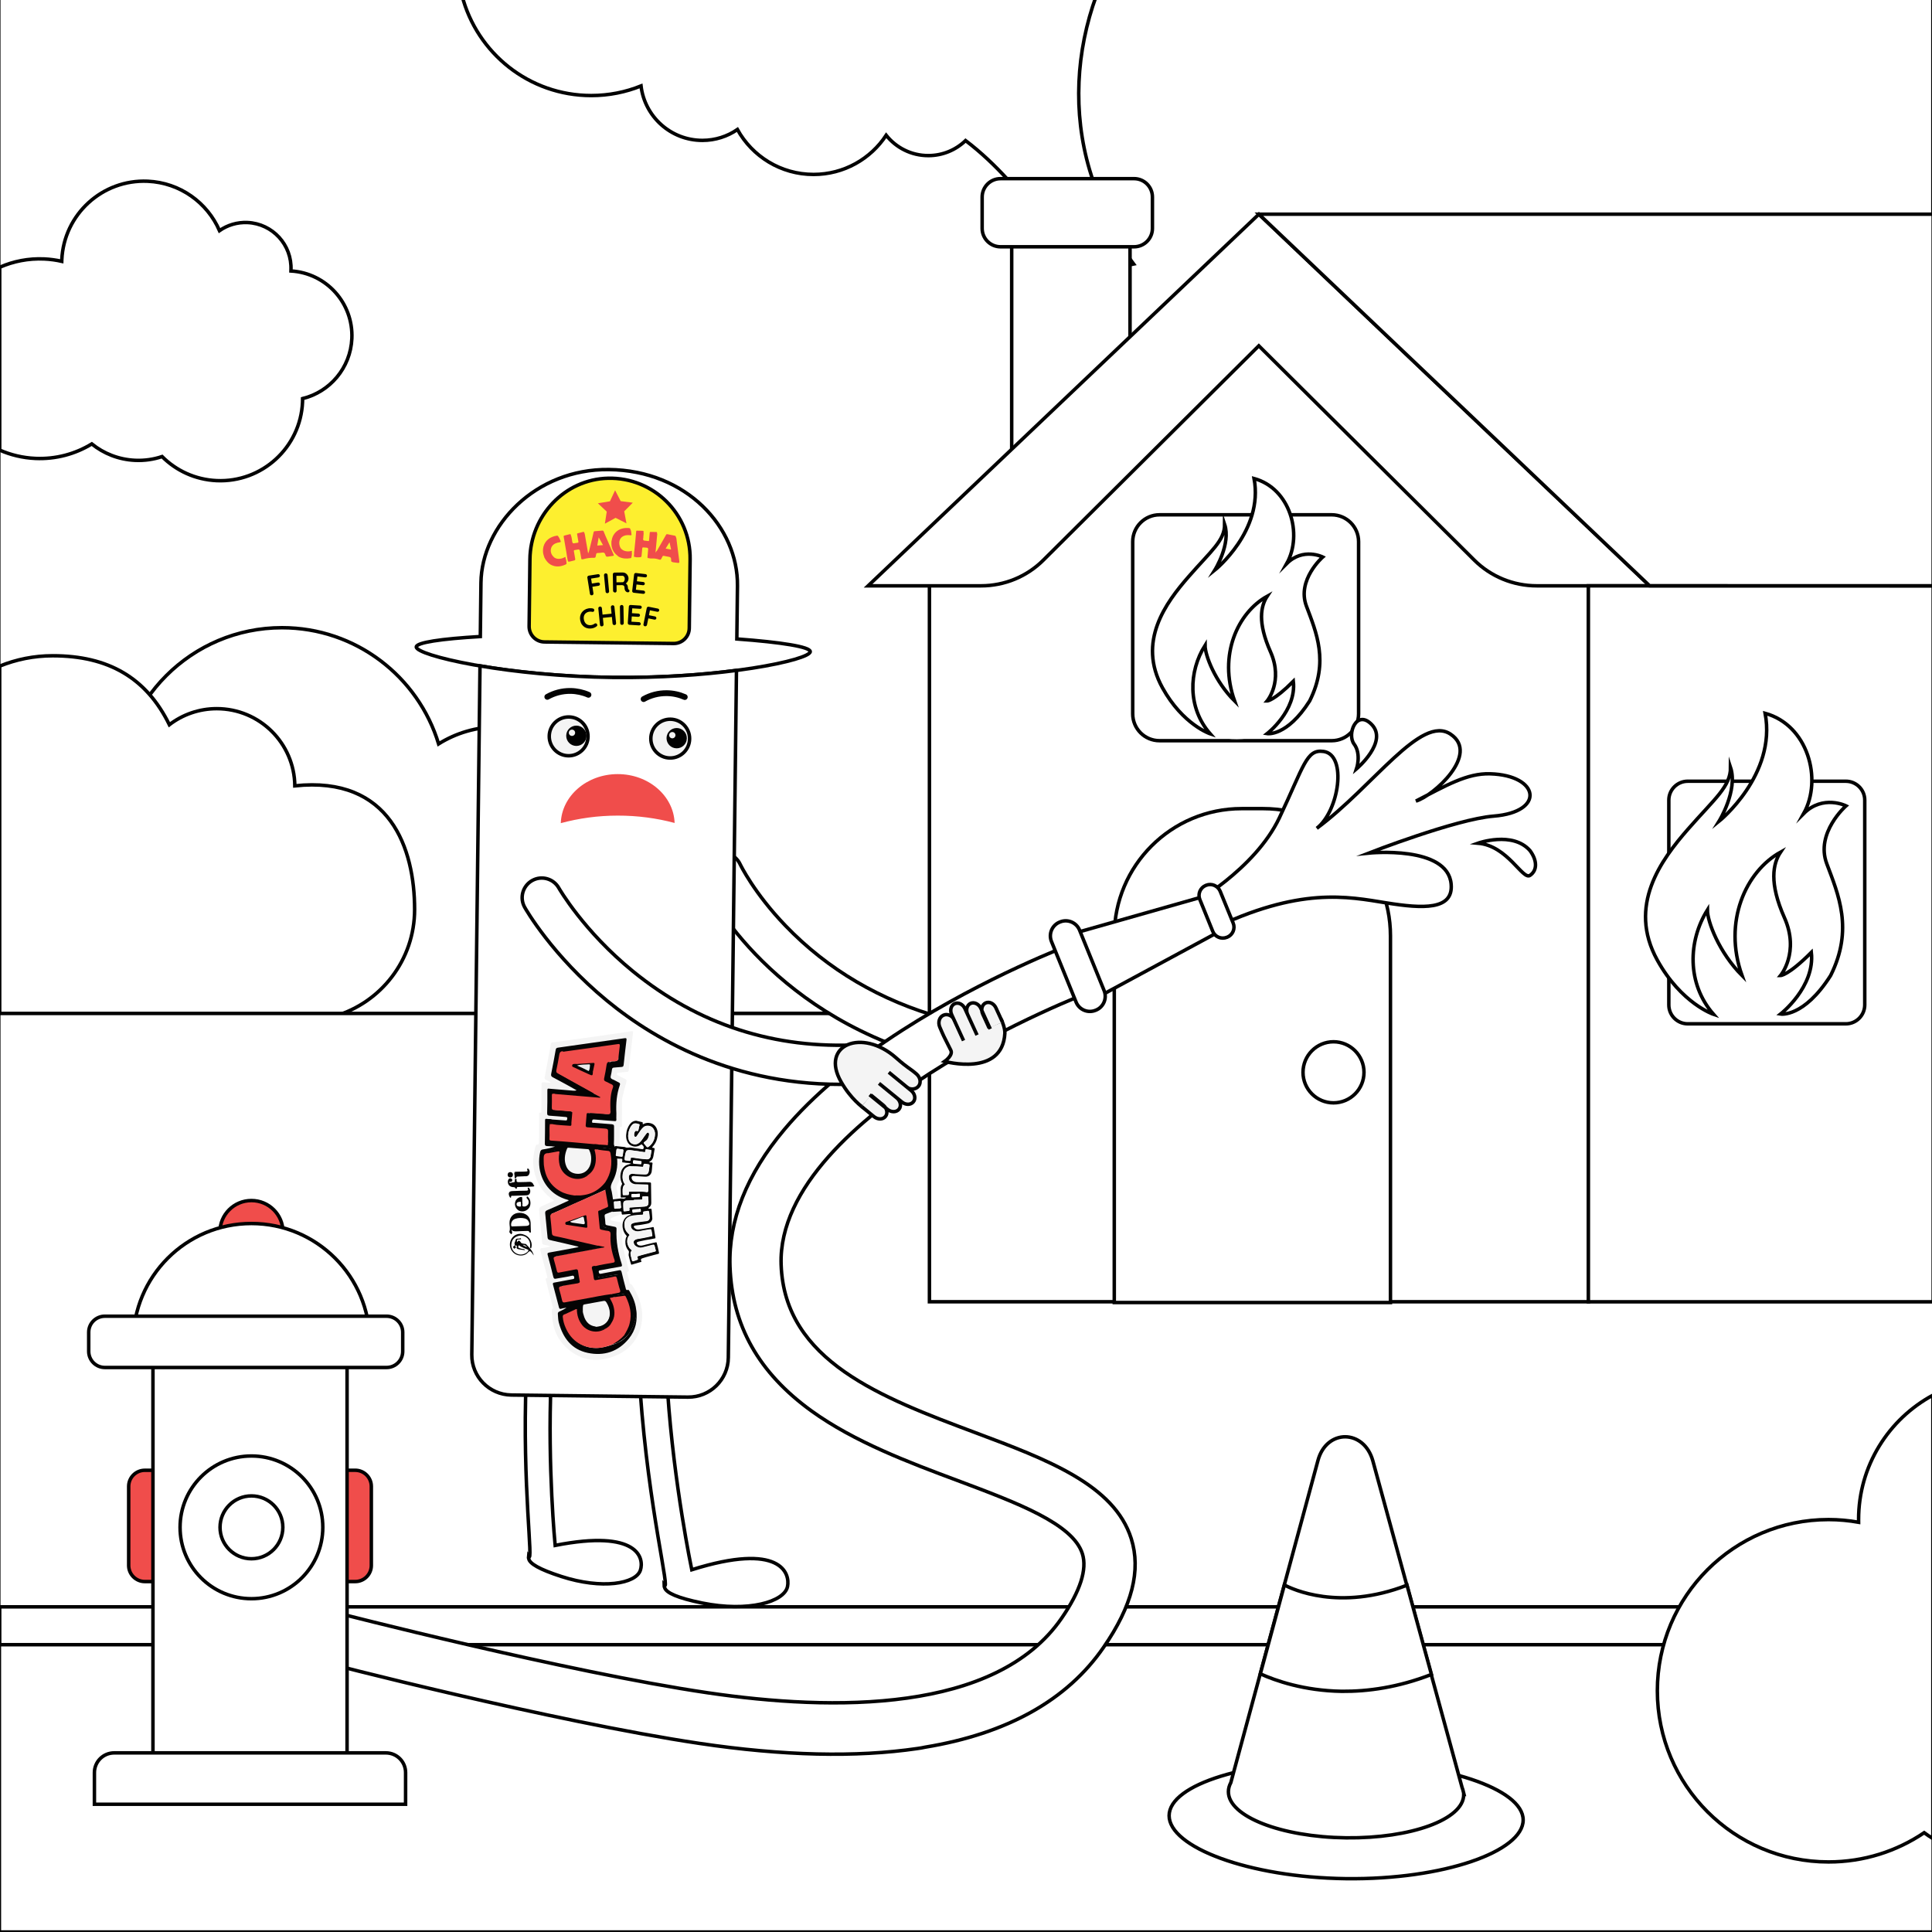<?xml version="1.0" encoding="utf-8"?>
<!-- Generator: Adobe Illustrator 16.0.0, SVG Export Plug-In . SVG Version: 6.00 Build 0)  -->
<!DOCTYPE svg PUBLIC "-//W3C//DTD SVG 1.1//EN" "http://www.w3.org/Graphics/SVG/1.1/DTD/svg11.dtd">
<svg version="1.1" id="Layer_1" xmlns="http://www.w3.org/2000/svg" xmlns:xlink="http://www.w3.org/1999/xlink" x="0px" y="0px"
	 width="83px" height="83px" viewBox="0 0 83 83" enable-background="new 0 0 83 83" xml:space="preserve">
<rect x="0" y="0" width="83" height="83" fill="#333333" stroke="none"/>
<path fill="#FFFFFF" stroke="#010101" stroke-width="0.15" stroke-miterlimit="10" d="M83.038,43.538H-0.078V-0.19h83.116V43.538z
	 M-0.053-0.2h83.104V82.98H-0.053V-0.2z"/>
<path fill="#FFFFFF" stroke="#010101" stroke-width="0.15" stroke-miterlimit="10" d="M6.138,37.702
	c-0.668-1.076-1.055-2.345-1.055-3.704c0-3.883,3.147-7.031,7.031-7.031c3.174,0,5.855,2.103,6.729,4.991
	c0.743-0.464,1.62-0.733,2.56-0.733c2.672,0,4.838,2.167,4.838,4.838c0,2.622-2.086,4.755-4.689,4.834
	c0.194,0.479,0.303,1.003,0.303,1.552c0,2.279-1.848,4.128-4.128,4.128c-0.898,0-1.729-0.288-2.407-0.775
	c-1.103,1.708-3.021,2.841-5.205,2.841c-3.42,0-6.192-2.771-6.192-6.189C3.922,40.542,4.784,38.837,6.138,37.702z"/>
<path fill="#FFFFFF" stroke="#010101" stroke-width="0.15" stroke-miterlimit="10" d="M17.812,39.073
	c0-2.615-1.043-5.75-5.146-5.313c-0.021-1.834-1.514-3.315-3.354-3.315c-0.766,0-1.471,0.257-2.036,0.689
	c-0.987-2.012-2.618-2.962-5.01-2.962c-0.807,0-1.576,0.159-2.28,0.445v19.638c0.694,0.318,1.466,0.497,2.28,0.497
	c0.695,0,1.359-0.131,1.972-0.366c1.079,0.986,2.515,1.589,4.092,1.589c3.349,0,6.063-2.715,6.063-6.063
	c0-0.087-0.002-0.173-0.006-0.26C16.366,43.07,17.812,41.241,17.812,39.073z M12.664,33.76L12.664,33.76
	C12.664,33.754,12.664,33.755,12.664,33.76z"/>
<path fill="#FFFFFF" stroke="#010101" stroke-width="0.15" stroke-miterlimit="10" d="M-0.053,43.538h83.13v39.356h-83.13V43.538z"
	/>
<path fill="#FFFFFF" stroke="#010101" stroke-width="0.15" stroke-miterlimit="10" d="M-0.014,69.031h83.065V83H-0.014V69.031z"/>
<path fill="#FFFFFF" stroke="#010101" stroke-width="0.15" stroke-miterlimit="10" d="M-0.027,70.657h83.078V83H-0.027V70.657z"/>
<path fill="#FFFFFF" stroke="#010101" stroke-width="0.15" stroke-miterlimit="10" d="M46.807,7.288
	c0.43,1.462,1.041,2.918,1.896,4.057c-1.001,0.231-2.852-0.077-2.852-0.077s-1.705-3.205-4.369-5.229
	c-0.416,0.4-0.979,0.646-1.602,0.646c-0.733,0-1.386-0.342-1.809-0.874c-0.668,1.014-1.815,1.683-3.12,1.683
	c-1.408,0-2.634-0.779-3.271-1.93c-0.427,0.294-0.945,0.467-1.504,0.467c-1.359,0-2.48-1.021-2.637-2.339
	c-0.661,0.266-1.382,0.413-2.138,0.413c-2.67,0-4.912-1.825-5.552-4.295H47.1C46.225,2.211,46.082,4.824,46.807,7.288z"/>
<path fill="#FFFFFF" stroke="#010101" stroke-width="0.15" stroke-miterlimit="10" d="M48.547,20.538h-5.084V10.525h5.084V20.538z"
	/>
<path fill="#FFFFFF" stroke="#010101" stroke-width="0.15" stroke-miterlimit="10" d="M68.238,25.167v30.758H39.929V25.167
	L54.083,11.67L68.238,25.167z"/>
<path fill="#FFFFFF" stroke="#010101" stroke-width="0.15" stroke-miterlimit="10" d="M42.15,25.167h-4.855L54.083,9.202
	l16.788,15.965h-4.854c-1.004,0-1.972-0.397-2.683-1.106l-9.255-9.205l-9.254,9.205C44.117,24.77,43.154,25.167,42.15,25.167z"/>
<path fill="#FFFFFF" stroke="#010101" stroke-width="0.15" stroke-miterlimit="10" d="M53.339,34.739h0.927
	c3.021,0,5.469,2.448,5.469,5.468v15.751H47.87v-15.75C47.87,37.188,50.318,34.739,53.339,34.739z"/>
<path fill="#FFFFFF" stroke="#010101" stroke-width="0.15" stroke-miterlimit="10" d="M58.598,46.068
	c0,0.725-0.586,1.311-1.31,1.311s-1.31-0.586-1.31-1.311c0-0.723,0.586-1.313,1.31-1.313S58.598,45.348,58.598,46.068z"/>
<path fill="#FFFFFF" stroke="#010101" stroke-width="0.15" stroke-miterlimit="10" d="M48.721,10.602h-5.738
	c-0.437,0-0.789-0.354-0.789-0.79V8.465c0-0.436,0.354-0.79,0.789-0.79h5.738c0.438,0,0.788,0.354,0.788,0.79v1.348
	C49.509,10.249,49.156,10.602,48.721,10.602z"/>
<path fill="#FFFFFF" stroke="#010101" stroke-width="0.15" stroke-miterlimit="10" d="M58.366,23.271v7.394
	c0,0.638-0.517,1.156-1.155,1.156h-7.395c-0.642,0-1.154-0.518-1.154-1.156v-7.394c0-0.638,0.518-1.155,1.154-1.155h7.395
	C57.85,22.117,58.366,22.634,58.366,23.271z"/>
<path fill="#FFFFFF" d="M49.967,28.064l2.025-2.352l2.678-0.98l1.503,3.266c0,0,0.572,2.204-1.307,3.332
	c-0.653,0.392-2.286,0.718-3.201,0L49.967,28.064z"/>
<path fill="#FFFFFF" stroke="#010101" stroke-width="0.15" stroke-miterlimit="10" d="M51.992,31.526c0,0-1.176-0.392-2.051-1.976
	c-1.096-1.983,0.141-3.653,1.123-4.777c0.98-1.124,1.547-1.545,1.547-2.248c0.281,0.843-0.422,1.967-0.422,1.967
	s2.104-1.686,1.687-3.934c1.545,0.421,2.106,2.388,1.403,3.653c0.703-0.703,1.547-0.281,1.547-0.281s-1.124,0.983-0.702,2.107
	c0.421,1.124,0.983,2.389,0.14,4.075c-0.979,1.545-1.826,1.405-1.826,1.405s1.269-0.983,1.125-2.248
	c-0.844,0.843-1.125,0.843-1.125,0.843s0.703-0.843,0.145-2.107c-0.563-1.265-0.421-1.967-0.145-2.389
	c-1.265,0.703-2.104,2.529-1.4,4.496c-0.848-0.843-1.268-1.967-1.268-2.389C51.064,28.848,51.009,30.402,51.992,31.526z"/>
<path fill="#FFFFFF" stroke="#010101" stroke-width="0.15" stroke-miterlimit="10" d="M51.146,38.885c0,0,2.756-1.515,3.816-3.75
	c1.063-2.236,1.155-2.958,1.9-2.852c1.021,0.146,0.666,2.557-0.293,3.302c2.447-1.81,4.473-4.897,5.748-4.045
	s-0.743,2.661-1.488,2.874c1.298-0.668,2.188-1.201,3.189-1.171c2.127,0.063,2.379,1.641,0.151,1.818
	c-1.622,0.129-5.366,1.588-5.366,1.588s3.396-0.346,3.539,1.336c0.098,1.118-1.216,1.055-2.779,0.804
	c-1.672-0.269-3.723-0.711-7.57,1.16C51.146,39.098,51.146,38.885,51.146,38.885z"/>
<path fill="#FFFFFF" stroke="#010101" stroke-width="0.15" stroke-miterlimit="10" d="M63.495,36.224c0,0,1.489-0.532,2.235,0.319
	c0.315,0.426,0.315,0.852,0,1.064C65.411,37.819,64.773,36.331,63.495,36.224z"/>
<path fill="#FFFFFF" stroke="#010101" stroke-width="0.15" stroke-miterlimit="10" d="M58.173,31.966
	c-0.319-0.426,0.099-1.499,0.745-0.852c0.745,0.745-0.641,1.916-0.641,1.916S58.492,32.392,58.173,31.966z"/>
<path fill="#FFFFFF" stroke="#010101" stroke-width="0.15" stroke-miterlimit="10" d="M40.317,45.468
	c-0.099,0.007-0.2-0.002-0.301-0.03c-7.166-1.998-9.72-7.333-9.825-7.563c-0.207-0.443-0.014-0.97,0.429-1.176
	c0.443-0.206,0.969-0.014,1.176,0.428c0.013,0.027,0.597,1.237,1.951,2.644c1.816,1.887,4.085,3.22,6.745,3.961
	c0.471,0.132,0.747,0.619,0.615,1.092C41.004,45.191,40.68,45.441,40.317,45.468z"/>
<path fill="#FFFFFF" stroke="#010101" stroke-width="0.15" stroke-miterlimit="10" d="M22.605,59.241
	c0.011-0.298,0.297-0.509,0.593-0.476c0.293,0.027,0.489,0.295,0.476,0.592c-0.155,3.647,0.176,7.035,0.176,7.035
	c3.586-0.707,3.827,0.557,3.662,1.063c-0.188,0.585-1.644,0.84-3.398,0.271c-0.955-0.309-1.354-0.553-1.397-0.756
	c-0.012-0.033-0.018-0.066-0.013-0.106C22.935,67.247,22.427,63.866,22.605,59.241z M28.528,68.094c0,0.045,0.011,0.084,0.028,0.118
	c0.071,0.215,0.535,0.435,1.61,0.655c1.978,0.404,3.531-0.049,3.666-0.707c0.118-0.575-0.295-1.92-4.113-0.723
	c0,0-0.767-3.646-1.036-7.633c-0.022-0.324-0.267-0.592-0.589-0.592c-0.325,0.001-0.611,0.27-0.588,0.594
	C27.867,64.859,28.826,68.479,28.528,68.094z"/>
<path fill="#FFFFFF" stroke="#010101" stroke-width="0.15" stroke-miterlimit="10" d="M20.635,27.346l0.027-2.31
	c0.029-2.445,2.336-4.902,5.498-4.864c3.348,0.04,5.552,2.495,5.522,4.995c0,0-0.011,0.922-0.027,2.283
	c1.925,0.142,3.156,0.34,3.154,0.544c-0.004,0.36-3.803,1.164-8.477,1.109c-4.673-0.056-8.452-0.95-8.448-1.31
	C17.887,27.603,18.947,27.445,20.635,27.346z"/>
<path fill="#FFFFFF" stroke="#010101" stroke-width="0.15" stroke-miterlimit="10" d="M26.332,29.103
	c2.008,0.023,3.854-0.111,5.307-0.302l-0.35,29.527c-0.011,0.945-0.788,1.704-1.734,1.693l-7.593-0.09
	c-0.946-0.016-1.704-0.789-1.693-1.734l0.352-29.589C22.123,28.863,24.127,29.076,26.332,29.103z"/>
<path fill="#F4F4F4" stroke="#010101" stroke-width="0.15" stroke-miterlimit="10" d="M27.96,31.722
	c0.006-0.46,0.383-0.829,0.843-0.824c0.46,0.006,0.829,0.383,0.823,0.843c-0.005,0.46-0.383,0.829-0.843,0.823
	C28.324,32.56,27.955,32.182,27.96,31.722z"/>
<path fill="#F04D4B" d="M24.092,35.363c0.037-1.167,1.114-2.104,2.441-2.107c1.327-0.003,2.407,0.932,2.449,2.099
	c-0.774-0.207-1.595-0.318-2.446-0.316C25.686,35.039,24.866,35.154,24.092,35.363z"/>
<path fill="#FFFFFF" stroke="#010101" stroke-width="0.25" stroke-linecap="round" stroke-miterlimit="10" d="M27.65,30.033
	c0.294-0.166,0.634-0.258,0.996-0.254c0.274,0.003,0.535,0.062,0.772,0.166 M25.28,29.849c-0.236-0.104-0.497-0.162-0.771-0.166
	c-0.362-0.004-0.702,0.088-0.996,0.254"/>
<path fill="#F4F4F4" stroke="#010101" stroke-width="0.15" stroke-miterlimit="10" d="M23.596,31.624
	c0.005-0.46,0.383-0.829,0.843-0.823c0.46,0.005,0.829,0.383,0.823,0.843c-0.005,0.46-0.383,0.829-0.843,0.824
	C23.959,32.463,23.59,32.083,23.596,31.624z"/>
<path fill="#010101" d="M28.635,31.707c0.003-0.241,0.201-0.434,0.441-0.431c0.241,0.003,0.434,0.201,0.432,0.441
	c-0.003,0.241-0.201,0.434-0.442,0.431C28.825,32.146,28.632,31.948,28.635,31.707z M24.756,32.046
	c0.241,0.002,0.438-0.19,0.441-0.431c0.003-0.242-0.19-0.439-0.431-0.442c-0.241-0.003-0.439,0.19-0.441,0.431
	C24.322,31.846,24.515,32.043,24.756,32.046z"/>
<path fill="#F4F4F4" d="M28.747,31.581c0-0.075,0.062-0.134,0.137-0.133c0.075,0.001,0.135,0.062,0.134,0.137
	s-0.062,0.135-0.137,0.134C28.806,31.717,28.746,31.656,28.747,31.581z M24.571,31.616c0.075,0.001,0.136-0.059,0.137-0.134
	c0.001-0.075-0.059-0.136-0.134-0.137c-0.075-0.001-0.136,0.059-0.137,0.134C24.437,31.554,24.497,31.615,24.571,31.616z"/>
<path fill="#FDEF2F" stroke="#020202" stroke-width="0.15" stroke-miterlimit="10" d="M29.612,26.986
	c-0.004,0.368-0.306,0.664-0.674,0.659l-5.548-0.066c-0.368-0.004-0.663-0.306-0.658-0.674l0.034-2.878
	c0.022-1.866,1.492-3.438,3.357-3.481c1.958-0.046,3.549,1.539,3.525,3.48L29.612,26.986z"/>
<path fill="#F04D4B" d="M26.425,21.063l0.24,0.466l0.52,0.067l-0.369,0.372l0.097,0.515l-0.467-0.236l-0.46,0.251l0.08-0.518
	l-0.381-0.359l0.518-0.084L26.425,21.063z"/>
<path fill="#F04D4B" d="M23.566,24.191c-0.075-0.067-0.13-0.149-0.178-0.237c-0.033-0.089-0.06-0.18-0.062-0.276
	c-0.007-0.28,0.139-0.506,0.399-0.612c0.064-0.026,0.129-0.045,0.199-0.053c0.03-0.003,0.046,0.006,0.058,0.03
	c0.05,0.061,0.072,0.136,0.105,0.206c0.006,0.014,0.009,0.029-0.009,0.039c-0.04,0.016-0.084,0.016-0.125,0.026
	c-0.131,0.036-0.238,0.103-0.278,0.241c-0.027,0.091-0.016,0.182,0.03,0.267c0.026,0.051,0.069,0.088,0.107,0.129
	c0.102,0.068,0.211,0.071,0.326,0.039c0.054-0.015,0.102-0.042,0.151-0.067c0.005,0.028,0.01,0.055,0.015,0.082
	c0.031,0.062,0.027,0.131,0.036,0.197c0.003,0.023-0.017,0.039-0.037,0.048c-0.215,0.1-0.43,0.124-0.647,0.007
	C23.621,24.238,23.596,24.211,23.566,24.191z M26.588,23.92c0.157,0.084,0.323,0.088,0.493,0.061c0.019-0.003,0.039-0.01,0.043-0.03
	c0.015-0.073,0.032-0.146,0.02-0.222c-0.008-0.021,0.016-0.045-0.004-0.066c-0.068,0.022-0.138,0.03-0.209,0.023
	c-0.111-0.01-0.207-0.053-0.272-0.147c-0.021-0.038-0.036-0.079-0.045-0.12c-0.038-0.172,0.026-0.342,0.208-0.405
	c0.071-0.024,0.145-0.029,0.218-0.022c0.098,0.009,0.099,0.011,0.082-0.088c-0.008-0.051-0.007-0.104-0.036-0.15
	c-0.004-0.054-0.038-0.07-0.086-0.07c-0.046,0.001-0.092-0.003-0.138,0.001c-0.221,0.021-0.397,0.117-0.511,0.313
	c-0.048,0.083-0.068,0.173-0.084,0.266c0,0.009,0.001,0.018,0,0.027c-0.013,0.232,0.065,0.425,0.25,0.572
	C26.539,23.885,26.561,23.905,26.588,23.92z M29.108,24.181c-0.061-0.007-0.122-0.015-0.182-0.024
	c-0.017-0.002-0.034-0.004-0.047-0.017c-0.036-0.003-0.046-0.024-0.046-0.059s0-0.07-0.01-0.104
	c-0.016-0.036-0.046-0.048-0.083-0.055c-0.071-0.013-0.142-0.024-0.212-0.041c-0.035-0.008-0.059,0.002-0.074,0.036
	c-0.016,0.035-0.032,0.069-0.053,0.102c-0.016,0.024-0.035,0.033-0.063,0.025c-0.011-0.004-0.023-0.007-0.035-0.01
	c-0.097-0.032-0.196-0.049-0.298-0.041c-0.048,0.004-0.095-0.002-0.141-0.015c-0.044,0.003-0.051-0.02-0.047-0.059
	c0.011-0.111,0.02-0.222,0.029-0.333c-0.005-0.04-0.028-0.057-0.068-0.058c-0.042-0.002-0.083-0.006-0.124-0.01
	c-0.051-0.005-0.058,0-0.064,0.053c-0.011,0.092-0.018,0.186-0.025,0.278c-0.006,0.079-0.016,0.089-0.094,0.091
	c-0.038,0-0.077,0.002-0.115,0.001c-0.023,0-0.046,0.001-0.065-0.015c-0.02-0.002-0.04-0.005-0.06-0.007
	c0.004-0.055,0.008-0.109,0.012-0.165c-0.014-0.036,0.013-0.067,0.009-0.102c0.013-0.128,0.026-0.255,0.039-0.383
	c0.014-0.146,0.026-0.292,0.04-0.438c0.001-0.018,0.004-0.036,0.027-0.034c0.096,0.008,0.192-0.004,0.288,0.011
	c0,0.019-0.001,0.037-0.001,0.055c0.017,0.058-0.003,0.115-0.005,0.173c0,0.037-0.003,0.074-0.01,0.11
	c-0.007,0.037,0.004,0.063,0.04,0.077c0.063,0.007,0.125,0.014,0.187,0.021c0.024,0.002,0.026-0.015,0.027-0.033
	c0.01-0.106,0.021-0.213,0.029-0.319c0.002-0.032,0.013-0.042,0.044-0.041c0.079,0.003,0.159,0.005,0.238,0.004
	c0.048,0,0.026,0.034,0.032,0.055c0.018,0.033,0.006,0.066,0.002,0.099c-0.022,0.24-0.044,0.48-0.066,0.721
	c0,0.003,0,0.006,0.003,0.008c0.02-0.022,0.022-0.057,0.054-0.071c0.09-0.158,0.181-0.315,0.271-0.473
	c0.041-0.072,0.083-0.143,0.122-0.216c0.015-0.027,0.031-0.035,0.062-0.028c0.099,0.021,0.197,0.042,0.296,0.059
	c0.041,0.006,0.064,0.021,0.068,0.063c0.029,0.056,0.025,0.119,0.034,0.179c0.038,0.285,0.074,0.57,0.111,0.855
	C29.192,24.179,29.182,24.19,29.108,24.181z M28.831,23.608l-0.068-0.313l-0.167,0.273L28.831,23.608z M26.372,23.86
	c-0.008,0.012-0.021,0.017-0.035,0.02c-0.077,0.014-0.153,0.026-0.23,0.035c-0.014,0.002-0.027-0.002-0.041-0.004
	c-0.021,0.001-0.032-0.009-0.039-0.029c-0.011-0.033-0.025-0.065-0.039-0.097c-0.031-0.053-0.077-0.051-0.13-0.043
	c-0.061,0.008-0.122,0.016-0.183,0.016c-0.04,0-0.058,0.017-0.064,0.055c-0.005,0.033-0.012,0.066-0.02,0.099
	c-0.008,0.032-0.026,0.053-0.061,0.051c-0.165-0.006-0.326,0.017-0.484,0.064c-0.012,0.003-0.024,0.002-0.036-0.001
	c-0.029,0.006-0.035-0.008-0.039-0.034c-0.02-0.112-0.033-0.226-0.06-0.337c-0.032-0.056-0.032-0.056-0.096-0.045
	c-0.041,0.007-0.082,0.013-0.123,0.021c-0.032,0.005-0.043,0.021-0.037,0.054c0.019,0.104,0.036,0.208,0.054,0.313
	c0.01,0.057,0.003,0.069-0.051,0.083c-0.061,0.015-0.122,0.032-0.183,0.045c-0.015,0.003-0.03,0.006-0.045,0.001
	c-0.025,0.002-0.033-0.01-0.037-0.034c-0.008-0.054-0.02-0.108-0.03-0.162c-0.016-0.139-0.045-0.275-0.068-0.413
	c-0.025-0.151-0.049-0.303-0.078-0.453c-0.008-0.042,0.007-0.052,0.043-0.06c0.067-0.015,0.135-0.031,0.201-0.051
	c0.039-0.011,0.062-0.007,0.064,0.038c0.039,0.093,0.041,0.194,0.061,0.291c0.007,0.031,0.018,0.055,0.052,0.061
	c0.059-0.009,0.118-0.019,0.177-0.027c0.032-0.004,0.039-0.02,0.033-0.05c-0.019-0.104-0.035-0.208-0.055-0.312
	c-0.005-0.028,0.002-0.038,0.029-0.044c0.075-0.017,0.149-0.035,0.223-0.057c0.037-0.011,0.053,0.001,0.058,0.037
	c0.024,0.045,0.026,0.097,0.035,0.146c0.044,0.248,0.085,0.496,0.13,0.747c0.011-0.027,0.009-0.057,0.031-0.078
	c0.046-0.188,0.093-0.377,0.139-0.566c0.022-0.09,0.045-0.181,0.063-0.272c0.007-0.034,0.025-0.045,0.056-0.047
	c0.106-0.008,0.213-0.016,0.32-0.026c0.025-0.002,0.041,0.006,0.052,0.025c0.048,0.132,0.109,0.259,0.165,0.389
	c0.087,0.204,0.176,0.407,0.263,0.611C26.363,23.83,26.367,23.845,26.372,23.86z M25.905,23.417l-0.185-0.333l-0.06,0.353
	L25.905,23.417z"/>
<g>
	<g>
		<path fill="#010101" d="M25.432,25.574c-0.023,0.004-0.042,0-0.059-0.012c-0.016-0.012-0.026-0.028-0.029-0.049l-0.111-0.697
			c-0.003-0.021,0.001-0.04,0.013-0.056c0.012-0.017,0.028-0.026,0.049-0.03l0.392-0.062c0.021-0.003,0.039,0,0.055,0.011
			c0.017,0.011,0.026,0.027,0.029,0.048c0.003,0.018-0.002,0.035-0.013,0.05c-0.012,0.016-0.029,0.025-0.05,0.029l-0.325,0.052
			l0.008-0.016l0.039,0.242l-0.01-0.014l0.269-0.043c0.021-0.003,0.04,0,0.056,0.012c0.016,0.011,0.025,0.027,0.029,0.048
			c0.003,0.018-0.001,0.035-0.014,0.05c-0.012,0.016-0.028,0.025-0.049,0.029l-0.271,0.043l0.009-0.012l0.046,0.292
			c0.003,0.021-0.001,0.04-0.014,0.056S25.452,25.57,25.432,25.574z"/>
		<path fill="#010101" d="M26.167,25.402c0.002,0.021-0.004,0.04-0.018,0.055c-0.014,0.016-0.031,0.024-0.051,0.026
			c-0.022,0.002-0.042-0.003-0.057-0.016c-0.015-0.013-0.023-0.03-0.025-0.051l-0.067-0.703c-0.002-0.021,0.003-0.039,0.017-0.055
			c0.014-0.016,0.031-0.024,0.054-0.027c0.02-0.001,0.038,0.004,0.054,0.016c0.017,0.013,0.025,0.03,0.028,0.051L26.167,25.402z"/>
		<path fill="#010101" d="M26.427,25.455c-0.023,0-0.043-0.007-0.062-0.021c-0.018-0.014-0.027-0.032-0.027-0.053l-0.01-0.706
			c0-0.021,0.006-0.039,0.021-0.054c0.014-0.014,0.031-0.022,0.053-0.022l0.352-0.005c0.042,0,0.082,0.01,0.12,0.032
			c0.037,0.021,0.067,0.052,0.091,0.091c0.023,0.039,0.036,0.084,0.036,0.135c0,0.031-0.005,0.062-0.018,0.091
			c-0.013,0.029-0.029,0.056-0.05,0.08s-0.045,0.042-0.072,0.056v-0.028c0.023,0.012,0.042,0.026,0.058,0.042
			c0.016,0.016,0.027,0.034,0.036,0.053c0.009,0.019,0.014,0.04,0.016,0.062c0.003,0.02,0.006,0.038,0.008,0.054
			c0.001,0.015,0.004,0.028,0.007,0.039c0.004,0.011,0.011,0.019,0.022,0.024c0.018,0.01,0.029,0.025,0.034,0.045
			s0,0.037-0.013,0.053c-0.009,0.011-0.021,0.018-0.034,0.021c-0.014,0.003-0.028,0.003-0.042,0
			c-0.014-0.002-0.025-0.006-0.034-0.011c-0.014-0.008-0.028-0.02-0.042-0.035s-0.026-0.037-0.035-0.063
			c-0.009-0.026-0.014-0.062-0.014-0.104c0-0.014-0.003-0.027-0.008-0.039c-0.005-0.012-0.012-0.022-0.021-0.03
			c-0.009-0.008-0.021-0.015-0.035-0.019c-0.014-0.004-0.03-0.006-0.049-0.006l-0.247,0.004l0.018-0.028l0.004,0.265
			c0,0.021-0.005,0.039-0.016,0.053C26.463,25.447,26.448,25.454,26.427,25.455z M26.469,25.017l0.284-0.004
			c0.015,0,0.029-0.007,0.042-0.021c0.013-0.014,0.024-0.032,0.033-0.055c0.008-0.023,0.013-0.049,0.012-0.077
			c0-0.036-0.01-0.066-0.03-0.089c-0.02-0.024-0.04-0.036-0.062-0.035l-0.282,0.004l0.014-0.039l0.005,0.345L26.469,25.017z"/>
		<path fill="#010101" d="M27.323,24.617l0.406,0.047c0.021,0.002,0.038,0.011,0.05,0.026c0.013,0.015,0.018,0.033,0.016,0.054
			c-0.002,0.02-0.012,0.036-0.027,0.047c-0.016,0.011-0.034,0.015-0.055,0.013l-0.339-0.04l0.013-0.02L27.36,24.98l-0.009-0.01
			l0.284,0.033c0.021,0.002,0.038,0.011,0.051,0.026c0.012,0.015,0.018,0.033,0.015,0.054c-0.002,0.02-0.011,0.036-0.027,0.046
			c-0.016,0.011-0.034,0.016-0.055,0.013l-0.28-0.032l0.007-0.009l-0.029,0.245l-0.008-0.012l0.338,0.039
			c0.021,0.003,0.038,0.012,0.05,0.028c0.012,0.016,0.018,0.033,0.016,0.051c-0.002,0.021-0.011,0.036-0.027,0.047
			c-0.015,0.011-0.034,0.016-0.055,0.013l-0.406-0.047c-0.021-0.002-0.038-0.012-0.05-0.027c-0.012-0.016-0.018-0.034-0.015-0.055
			l0.081-0.701c0.002-0.021,0.012-0.038,0.027-0.051C27.284,24.619,27.302,24.614,27.323,24.617z"/>
	</g>
	<g>
		<path fill="#010101" d="M25.48,26.144c0.022,0.006,0.038,0.021,0.046,0.042c0.008,0.021,0.006,0.043-0.005,0.065
			c-0.007,0.016-0.019,0.027-0.035,0.032c-0.016,0.005-0.033,0.005-0.052,0c-0.021-0.004-0.042-0.007-0.064-0.008
			s-0.045,0.001-0.068,0.006c-0.043,0.009-0.08,0.023-0.111,0.044c-0.031,0.02-0.056,0.045-0.075,0.075
			c-0.019,0.03-0.031,0.063-0.036,0.1c-0.006,0.037-0.004,0.076,0.004,0.117c0.01,0.049,0.025,0.09,0.046,0.123
			c0.021,0.034,0.046,0.06,0.076,0.079c0.029,0.019,0.062,0.031,0.098,0.036c0.036,0.005,0.073,0.003,0.112-0.004
			c0.021-0.004,0.043-0.011,0.063-0.019s0.04-0.02,0.058-0.034c0.016-0.011,0.031-0.017,0.048-0.019
			c0.017,0,0.032,0.005,0.046,0.017c0.02,0.017,0.03,0.036,0.029,0.058c0,0.022-0.009,0.04-0.027,0.053
			c-0.019,0.015-0.039,0.027-0.059,0.039c-0.021,0.011-0.042,0.021-0.063,0.029c-0.021,0.008-0.044,0.014-0.067,0.019
			c-0.058,0.011-0.114,0.013-0.169,0.005c-0.055-0.008-0.106-0.026-0.154-0.053c-0.047-0.028-0.088-0.067-0.123-0.116
			c-0.034-0.049-0.058-0.109-0.072-0.18c-0.012-0.062-0.013-0.121-0.002-0.177c0.011-0.056,0.032-0.107,0.063-0.153
			c0.031-0.045,0.071-0.084,0.119-0.116c0.048-0.032,0.104-0.054,0.166-0.066c0.035-0.007,0.07-0.01,0.105-0.008
			C25.414,26.129,25.448,26.135,25.48,26.144z"/>
		<path fill="#010101" d="M25.775,26.058c0.019-0.002,0.037,0.003,0.054,0.016c0.016,0.013,0.026,0.03,0.028,0.051l0.072,0.702
			c0.002,0.021-0.004,0.04-0.018,0.055c-0.014,0.016-0.031,0.025-0.052,0.027c-0.022,0.002-0.042-0.003-0.057-0.016
			c-0.015-0.013-0.024-0.03-0.026-0.051l-0.072-0.702c-0.002-0.021,0.003-0.04,0.017-0.055
			C25.735,26.07,25.753,26.061,25.775,26.058z M25.808,26.412l0.542-0.056l0.014,0.14l-0.542,0.056L25.808,26.412z M26.313,26.003
			c0.022-0.002,0.042,0.003,0.057,0.016c0.015,0.013,0.024,0.03,0.026,0.051l0.072,0.702c0.002,0.021-0.003,0.039-0.016,0.055
			c-0.013,0.016-0.031,0.025-0.054,0.027c-0.019,0.002-0.037-0.003-0.054-0.016c-0.016-0.013-0.026-0.029-0.028-0.05l-0.072-0.702
			c-0.002-0.021,0.004-0.04,0.018-0.056C26.276,26.014,26.293,26.005,26.313,26.003z"/>
		<path fill="#010101" d="M26.797,26.769c0,0.021-0.007,0.039-0.022,0.054c-0.015,0.014-0.033,0.022-0.053,0.022
			c-0.022,0-0.041-0.006-0.055-0.02c-0.014-0.014-0.021-0.032-0.022-0.053l-0.013-0.706c0-0.021,0.007-0.039,0.021-0.054
			c0.014-0.014,0.033-0.022,0.056-0.022c0.02,0,0.037,0.006,0.052,0.02c0.015,0.014,0.023,0.032,0.023,0.053L26.797,26.769z"/>
		<path fill="#010101" d="M27.092,25.99l0.408,0.026c0.021,0.001,0.039,0.009,0.052,0.023c0.013,0.015,0.019,0.032,0.018,0.053
			c-0.001,0.02-0.01,0.036-0.024,0.048c-0.015,0.012-0.033,0.017-0.054,0.016l-0.341-0.022l0.012-0.02l-0.015,0.238l-0.009-0.01
			l0.286,0.018c0.021,0.001,0.038,0.009,0.051,0.023c0.014,0.014,0.02,0.032,0.018,0.053c-0.001,0.02-0.009,0.036-0.024,0.048
			c-0.015,0.012-0.033,0.017-0.054,0.016l-0.281-0.018l0.007-0.009l-0.016,0.246l-0.009-0.012l0.34,0.021
			c0.021,0.001,0.038,0.01,0.051,0.025c0.014,0.015,0.02,0.032,0.018,0.051c-0.001,0.021-0.009,0.037-0.024,0.048
			c-0.015,0.012-0.033,0.018-0.054,0.016l-0.408-0.026c-0.021-0.001-0.039-0.01-0.052-0.025c-0.013-0.015-0.02-0.033-0.018-0.054
			l0.045-0.704c0.001-0.021,0.009-0.039,0.024-0.052C27.054,25.994,27.071,25.989,27.092,25.99z"/>
		<path fill="#010101" d="M27.704,26.905c-0.022-0.004-0.039-0.015-0.05-0.032c-0.011-0.017-0.015-0.036-0.01-0.057l0.14-0.691
			c0.004-0.021,0.015-0.037,0.031-0.048c0.017-0.011,0.036-0.015,0.056-0.01l0.389,0.078c0.021,0.004,0.037,0.014,0.048,0.03
			c0.011,0.016,0.015,0.035,0.011,0.055c-0.003,0.018-0.014,0.032-0.03,0.042c-0.017,0.011-0.036,0.014-0.056,0.01l-0.323-0.065
			l0.014-0.012l-0.048,0.24l-0.005-0.017l0.267,0.054c0.021,0.004,0.037,0.015,0.048,0.03c0.011,0.016,0.015,0.034,0.011,0.055
			c-0.003,0.018-0.014,0.032-0.03,0.042c-0.017,0.011-0.036,0.014-0.056,0.01l-0.27-0.055l0.013-0.008l-0.059,0.29
			c-0.004,0.021-0.015,0.037-0.033,0.047C27.742,26.906,27.724,26.909,27.704,26.905z"/>
	</g>
</g>
<path fill="#FFFFFF" stroke="#010101" stroke-width="0.15" stroke-miterlimit="10" d="M39.407,75.119
	c-2.624,0.385-5.769,0.313-9.356-0.221c-6.289-0.936-16.171-3.476-16.399-3.561l0.761-2.063c0,0,9.931,2.559,15.993,3.449
	c5.38,0.793,12.385,0.881,15.199-3.201c0.806-1.17,1.105-2.102,0.896-2.768c-0.404-1.295-2.813-2.193-5.354-3.146
	c-2.08-0.776-4.438-1.659-6.286-2.994c-2.267-1.639-3.411-3.666-3.5-6.203c-0.07-1.979,0.716-3.96,2.336-5.889
	c1.223-1.455,2.931-2.892,5.077-4.27c3.593-2.305,7.167-3.652,7.313-3.708l0.771,2.058c-0.033,0.014-3.526,1.334-6.925,3.52
	c-2.973,1.911-6.492,4.889-6.375,8.211c0.145,4.146,4.322,5.708,8.361,7.221c3.061,1.146,5.949,2.229,6.68,4.545
	c0.428,1.36,0.041,2.893-1.188,4.67c-1.563,2.27-4.145,3.711-7.67,4.291C39.632,75.085,39.52,75.104,39.407,75.119z"/>
<path fill="#FFFFFF" stroke="#010101" stroke-width="0.15" stroke-miterlimit="10" d="M52.506,39.952l-5.636,3.044l-1.132-2.786
	l6.162-1.75L52.506,39.952z"/>
<path fill="#FFFFFF" stroke="#010101" stroke-width="0.15" stroke-miterlimit="10" d="M47.084,43.396l-0.021,0.008
	c-0.326,0.134-0.701-0.025-0.834-0.354l-1.057-2.603c-0.133-0.326,0.025-0.701,0.352-0.833l0.021-0.008
	c0.325-0.133,0.7,0.026,0.833,0.352l1.058,2.604C47.566,42.889,47.41,43.264,47.084,43.396z"/>
<path fill="#FFFFFF" stroke="#010101" stroke-width="0.15" stroke-miterlimit="10" d="M52.102,40.014l-0.557-1.373
	c-0.096-0.235,0.02-0.506,0.254-0.602l0.016-0.006c0.235-0.096,0.506,0.019,0.604,0.254l0.56,1.372
	c0.097,0.235-0.021,0.506-0.254,0.602l-0.018,0.006C52.469,40.364,52.197,40.249,52.102,40.014z"/>
<path fill="#F4F4F4" stroke="#010101" stroke-width="0.15" stroke-miterlimit="10" d="M40.583,45.598c0,0,0.375-0.263,0.265-0.479
	c-0.313-0.614-0.324-0.641-0.475-0.996c-0.086-0.204-0.018-0.43,0.155-0.508l0,0c0.177-0.081,0.397,0.021,0.491,0.226l0.329,0.72
	l1.687-0.718c0,0,0.146,0.313,0.135,0.548C43.068,46.285,40.583,45.598,40.583,45.598z"/>
<path fill="#F4F4F4" stroke="#010101" stroke-width="0.15" stroke-miterlimit="10" d="M41.395,44.704l-0.51-1.114
	c-0.086-0.188-0.029-0.398,0.128-0.471l0,0c0.157-0.072,0.354,0.021,0.44,0.211l0.51,1.113 M42.542,44.206l-0.405-0.888
	c-0.087-0.188-0.284-0.281-0.441-0.211l0,0c-0.156,0.072-0.214,0.283-0.128,0.473l0.406,0.887 M43.066,43.911l-0.281-0.613
	c-0.086-0.188-0.283-0.282-0.439-0.212l0,0c-0.156,0.072-0.215,0.283-0.129,0.473l0.281,0.612"/>
<path fill="#8EC641" stroke="#010101" stroke-width="0.25" stroke-miterlimit="10" d="M66.811,28.92"/>
<path fill="#F04D4B" stroke="#010101" stroke-width="0.15" stroke-miterlimit="10" d="M6.632,67.945H6.221
	c-0.383,0-0.693-0.313-0.693-0.692v-3.396c0-0.383,0.31-0.693,0.693-0.693h0.411V67.945z"/>
<path fill="#F04D4B" stroke="#010101" stroke-width="0.15" stroke-miterlimit="10" d="M15.26,67.945h-0.411v-4.782h0.411
	c0.383,0,0.693,0.312,0.693,0.692v3.396C15.953,67.636,15.643,67.945,15.26,67.945z"/>
<path fill="#FFFFFF" stroke="#010101" stroke-width="0.15" stroke-miterlimit="10" d="M14.91,76.96H6.571V57.092h8.339V76.96z"/>
<path fill="#FFFFFF" stroke="#010101" stroke-width="0.15" stroke-miterlimit="10" d="M17.424,77.512H4.056v-1.359
	c0-0.469,0.379-0.848,0.848-0.848h11.674c0.468,0,0.847,0.379,0.847,0.848L17.424,77.512L17.424,77.512z"/>
<path fill="#FFFFFF" stroke="#010101" stroke-width="0.15" stroke-miterlimit="10" d="M13.868,65.615L13.868,65.615
	c0,1.693-1.373,3.066-3.066,3.066l0,0c-1.693,0-3.066-1.373-3.066-3.066l0,0c0-1.692,1.373-3.065,3.066-3.065l0,0
	C12.495,62.55,13.868,63.923,13.868,65.615z"/>
<path fill="#F04D4B" stroke="#010101" stroke-width="0.15" stroke-miterlimit="10" d="M9.447,52.93c0-0.75,0.606-1.354,1.355-1.354
	c0.749,0,1.355,0.604,1.355,1.354H9.447z"/>
<path fill="#FFFFFF" stroke="#010101" stroke-width="0.15" stroke-miterlimit="10" d="M10.802,66.965
	c-0.745,0-1.349-0.604-1.349-1.35c0-0.744,0.604-1.35,1.349-1.35c0.745,0,1.349,0.604,1.349,1.35S11.547,66.965,10.802,66.965z"/>
<path fill="#FFFFFF" stroke="#010101" stroke-width="0.15" stroke-miterlimit="10" d="M5.72,57.645c0-2.808,2.275-5.082,5.082-5.082
	c2.807,0,5.082,2.274,5.082,5.082H5.72z"/>
<path fill="#FFFFFF" stroke="#010101" stroke-width="0.15" stroke-miterlimit="10" d="M16.609,58.748H4.504
	c-0.383,0-0.693-0.311-0.693-0.693v-0.82c0-0.383,0.311-0.69,0.693-0.69h12.104c0.383,0,0.693,0.313,0.693,0.69v0.82
	C17.302,58.438,16.992,58.748,16.609,58.748z"/>
<path fill="#FFFFFF" stroke="#010101" stroke-width="0.15" stroke-miterlimit="10" d="M65.436,78.188c0,1.35-3.408,2.57-7.605,2.521
	c-4.202-0.055-7.605-1.359-7.605-2.706c0-1.349,3.403-2.396,7.605-2.342C62.027,75.711,65.436,76.844,65.436,78.188z"/>
<path fill="#FFFFFF" stroke="#010101" stroke-width="0.15" stroke-miterlimit="10" d="M62.882,77.1
	c-0.001,1.062-2.264,1.887-5.054,1.854c-2.791-0.034-5.055-0.919-5.055-1.979c0-0.136,0.037-0.267,0.104-0.393l3.743-13.838
	c0.368-1.368,1.983-1.354,2.36,0.021l3.832,14.027c0.025,0.063,0.045,0.131,0.058,0.197l0.026,0.104H62.88V77.1H62.882z"/>
<path fill="#FFFFFF" stroke="#010101" stroke-width="0.15" stroke-miterlimit="10" d="M54.145,71.909l1.033-3.817
	c0.342,0.182,2.362,1.133,5.254,0.014c0.004-0.002,0.01-0.002,0.014-0.004l1.05,3.834c-1.435,0.557-2.729,0.733-3.851,0.724
	C56.02,72.635,54.793,72.202,54.145,71.909z"/>
<path fill="#FFFFFF" stroke="#010101" stroke-width="0.15" stroke-miterlimit="10" d="M15.116,14.546
	c-0.058,1.263-0.948,2.291-2.116,2.578c0,0.05-0.001,0.1-0.003,0.151c-0.088,1.951-1.741,3.461-3.692,3.373
	c-0.919-0.042-1.74-0.431-2.342-1.034c-0.363,0.122-0.753,0.18-1.158,0.162c-0.707-0.032-1.351-0.292-1.862-0.705
	c-0.704,0.43-1.54,0.663-2.427,0.623c-0.544-0.025-1.059-0.151-1.529-0.357v-7.855c0.584-0.257,1.236-0.388,1.917-0.357
	c0.257,0.012,0.507,0.047,0.75,0.102c0.001-0.022,0-0.045,0.001-0.067c0.088-1.951,1.741-3.461,3.692-3.374
	C7.74,7.848,8.909,8.71,9.43,9.908c0.34-0.236,0.758-0.368,1.204-0.348c1.079,0.049,1.915,0.963,1.866,2.043
	c0,0.013-0.002,0.025-0.002,0.038C14.016,11.73,15.185,13.022,15.116,14.546z"/>
<path fill="#FFFFFF" stroke="#010101" stroke-width="0.15" stroke-miterlimit="10" d="M83.038,78.986
	c-0.128-0.078-0.253-0.162-0.374-0.252c-1.173,0.793-2.587,1.256-4.109,1.256c-4.061,0-7.354-3.293-7.354-7.354
	c0-4.061,3.293-7.354,7.354-7.354c0.441,0,0.873,0.041,1.293,0.116c0-0.039-0.002-0.078-0.002-0.116
	c0-2.312,1.293-4.318,3.192-5.343V78.986L83.038,78.986z"/>
<path fill="#FFFFFF" stroke="#010101" stroke-width="0.15" stroke-miterlimit="10" d="M83.051,55.926H68.238V25.167h14.813V55.926z"
	/>
<path fill="#FFFFFF" stroke="#010101" stroke-width="0.15" stroke-miterlimit="10" d="M79.298,43.984h-6.791
	c-0.448,0-0.813-0.362-0.813-0.813v-8.797c0-0.449,0.365-0.812,0.813-0.812h6.791c0.448,0,0.813,0.363,0.813,0.812v8.797
	C80.109,43.622,79.746,43.984,79.298,43.984z"/>
<path fill="#FFFFFF" d="M71.229,39.495l2.392-2.773l3.153-1.155l1.772,3.851c0,0,0.675,2.6-1.541,3.928
	c-0.771,0.463-2.694,0.848-3.772,0L71.229,39.495z"/>
<path fill="#FFFFFF" stroke="#010101" stroke-width="0.15" stroke-miterlimit="10" d="M73.616,43.577c0,0-1.386-0.463-2.417-2.33
	c-1.292-2.338,0.164-4.307,1.324-5.632c1.16-1.325,1.822-1.822,1.822-2.65c0.328,0.994-0.496,2.319-0.496,2.319
	s2.48-1.988,1.983-4.639c1.821,0.497,2.481,2.816,1.655,4.307c0.826-0.828,1.82-0.332,1.82-0.332s-1.326,1.16-0.828,2.485
	c0.496,1.325,1.16,2.816,0.166,4.804c-1.158,1.821-2.151,1.655-2.151,1.655s1.487-1.158,1.323-2.649
	c-0.991,0.994-1.323,0.994-1.323,0.994s0.829-0.994,0.166-2.485c-0.663-1.491-0.497-2.319-0.166-2.816
	c-1.49,0.828-2.481,2.981-1.656,5.301c-0.989-0.994-1.487-2.319-1.487-2.816C72.523,40.419,72.456,42.252,73.616,43.577z"/>
<path fill="#FFFFFF" stroke="#010101" stroke-width="0.15" stroke-miterlimit="10" d="M83.051,25.165l-12.184-0.001L54.083,9.202
	h28.968V25.165z"/>
<path fill="#F4F4F4" d="M23.631,53.534c-0.087-0.019-0.175-0.044-0.266-0.062c-0.048-0.015-0.068-0.027-0.073-0.076
	c-0.038-0.437-0.081-0.867-0.123-1.301c-0.018-0.225-0.013-0.225,0.191-0.313c0.138-0.063,0.279-0.125,0.419-0.188
	c0.006-0.007,0.011-0.015,0.021-0.021c-0.054-0.04-0.103-0.073-0.155-0.114c-0.404-0.313-0.626-0.729-0.712-1.23
	c-0.057-0.332-0.018-0.655,0.072-0.979c0.012-0.046,0.022-0.07,0.069-0.075c0.073-0.002,0.081-0.044,0.082-0.104
	c0-0.394,0.003-0.78,0.006-1.178c0-0.045-0.017-0.095,0.063-0.095c0.052-0.002,0.032-0.05,0.03-0.082
	c0.005-0.375,0.011-0.745,0.008-1.12c0-0.087,0.025-0.104,0.105-0.1c0.095,0.015,0.188,0.018,0.298,0.023
	c-0.066-0.066-0.146-0.094-0.214-0.131c-0.044-0.023-0.063-0.056-0.053-0.104c0.09-0.479,0.18-0.965,0.269-1.438
	c0.007-0.055,0.036-0.063,0.077-0.063c0.569-0.08,1.139-0.159,1.707-0.237c0.559-0.08,1.117-0.158,1.676-0.244
	c0.062-0.006,0.074,0,0.067,0.065c-0.056,0.454-0.107,0.907-0.16,1.364c-0.007,0.069-0.024,0.143-0.024,0.218
	c-0.001,0.069-0.019,0.103-0.101,0.103c-0.108,0.002-0.218,0.021-0.328,0.029c-0.032,0.006-0.066,0.008-0.079,0.053
	c-0.014,0.047,0.027,0.055,0.054,0.069c0.101,0.054,0.2,0.106,0.302,0.153c0.058,0.025,0.073,0.056,0.054,0.113
	c-0.055,0.194-0.105,0.397-0.158,0.598c-0.024,0.088-0.034,0.181-0.036,0.271c0.002,0.322,0.002,0.65-0.001,0.975
	c0.003,0.051,0.023,0.109-0.067,0.102c-0.035,0.003-0.03,0.037-0.027,0.059c-0.003,0.201-0.002,0.408-0.003,0.612
	c0,0.046,0.015,0.087,0.028,0.123c0.179,0.584,0.166,1.155-0.137,1.705c-0.055,0.101,0.003,0.196,0.018,0.295
	c0.042,0.294,0.091,0.589,0.141,0.886c0.009,0.053-0.005,0.08-0.057,0.092c-0.11,0.039-0.218,0.082-0.325,0.131
	c-0.026,0.019-0.062,0.021-0.059,0.062c0.004,0.054,0.032,0.06,0.07,0.062c0.112,0.021,0.22,0.049,0.332,0.064
	c0.063,0.012,0.089,0.035,0.087,0.104c0,0.188,0.021,0.369,0.012,0.563c-0.015,0.354,0.109,0.687,0.189,1.022
	c0.021,0.098,0.053,0.195,0.073,0.299c0.013,0.052,0.067,0.115-0.04,0.146c-0.026,0.014-0.013,0.051-0.006,0.061
	c0.036,0.138,0.078,0.271,0.104,0.41c0.014,0.063,0.071,0.05,0.098,0.091c0.242,0.382,0.425,0.798,0.439,1.257
	c0.026,0.793-0.401,1.482-1.131,1.777c-0.735,0.303-1.438,0.254-2.057-0.279c-0.462-0.395-0.672-0.917-0.687-1.52
	c-0.004-0.08-0.04-0.164,0.038-0.229c0.02-0.019-0.001-0.054-0.009-0.08c-0.096-0.374-0.192-0.749-0.29-1.127
	c-0.011-0.045-0.034-0.084,0.04-0.089c0.042-0.018,0.019-0.053,0.011-0.085c-0.092-0.351-0.185-0.72-0.28-1.067
	c-0.024-0.085-0.027-0.136,0.086-0.146c0.104-0.006,0.209-0.036,0.317-0.059C23.632,53.55,23.631,53.54,23.631,53.534z"/>
<path fill="#040404" d="M21.872,50.791c0.056,0.061,0.11,0.001,0.166,0.004c0.083,0.006,0.083-0.044,0.079-0.104
	c-0.002-0.026,0.005-0.049,0.038-0.049c0.036,0,0.04,0.021,0.038,0.049c-0.014,0.09,0.035,0.098,0.107,0.095
	c0.137-0.007,0.269,0,0.402-0.013c0.101-0.01,0.169,0.016,0.211,0.108c0.012,0.022,0.026,0.052,0.045,0.077
	c-0.042,0.021-0.087,0.018-0.129,0.02c-0.178,0.008-0.358,0.008-0.535,0.016c-0.037,0.005-0.088-0.02-0.095,0.055
	c0,0.041-0.046,0.023-0.052,0.003c-0.024-0.059-0.071-0.05-0.12-0.054c-0.143-0.014-0.223-0.123-0.208-0.264
	c0.006-0.034,0.02-0.068,0.052-0.096c0.03-0.021,0.064-0.022,0.098,0c0.028,0.014,0.042,0.043,0.037,0.075
	c-0.003,0.037-0.031,0.052-0.058,0.063C21.92,50.775,21.895,50.754,21.872,50.791z"/>
<path fill="#040404" d="M22.302,51.158c0.107,0.001,0.211-0.006,0.318-0.006c0.046-0.002,0.087-0.019,0.057-0.076
	c-0.008-0.016-0.018-0.04,0.007-0.051c0.022-0.01,0.04,0.002,0.053,0.021c0.046,0.062,0.057,0.129,0.032,0.204
	c-0.023,0.068-0.081,0.1-0.149,0.102c-0.191,0.01-0.384,0.01-0.573,0.021c-0.041,0.001-0.101-0.021-0.092,0.064
	c0.001,0.029-0.04,0.021-0.052-0.006c-0.032-0.06-0.067-0.127-0.033-0.195c0.029-0.063,0.094-0.063,0.157-0.068
	C22.119,51.166,22.208,51.164,22.302,51.158C22.302,51.16,22.302,51.16,22.302,51.158z"/>
<path fill="#040404" d="M22.553,50.532c-0.114,0.002-0.229,0.011-0.346,0.016c-0.036-0.006-0.064-0.022-0.084-0.053
	c-0.048-0.079-0.012-0.146,0.078-0.147c0.111-0.002,0.218-0.008,0.327-0.007c0.051-0.006,0.107-0.012,0.129,0.056
	c0.012,0.057-0.03,0.09-0.071,0.112C22.577,50.514,22.565,50.521,22.553,50.532z"/>
<path fill="#040404" d="M22.553,50.532c0.001-0.035,0.024-0.054,0.048-0.075c0.021-0.018,0.05-0.025,0.034-0.063
	c-0.019-0.035-0.047-0.047-0.082-0.043c-0.122,0-0.24,0.004-0.36,0.006c-0.027,0.004-0.062-0.006-0.069,0.023
	c-0.007,0.036-0.015,0.071,0.02,0.1c0.025,0.017,0.049,0.035,0.063,0.063c-0.015,0.018-0.024,0.044-0.037,0.061
	c-0.033,0.035-0.055,0.023-0.06-0.018c-0.006-0.066-0.006-0.129-0.012-0.193c-0.003-0.053,0.032-0.052,0.065-0.054
	c0.139-0.003,0.275-0.007,0.413-0.012c0.047-0.002,0.118,0.012,0.073-0.079c-0.008-0.02-0.003-0.037,0.018-0.044
	c0.023-0.013,0.04,0.014,0.05,0.024c0.043,0.063,0.052,0.133,0.022,0.201C22.705,50.523,22.635,50.54,22.553,50.532z"/>
<path fill="#040404" d="M21.807,50.471c0.004-0.072,0.046-0.117,0.115-0.117c0.066,0,0.117,0.043,0.115,0.115
	c0,0.069-0.045,0.113-0.108,0.114C21.857,50.585,21.813,50.548,21.807,50.471z"/>
<path fill="#040404" d="M27.323,56.251c0.082,0.463-0.013,0.892-0.303,1.253c-0.459,0.566-1.071,0.764-1.773,0.616
	c-0.69-0.147-1.065-0.64-1.241-1.306c-0.03-0.115-0.03-0.229-0.04-0.353c-0.006-0.063,0.013-0.098,0.074-0.121
	c0.104-0.049,0.203-0.096,0.298-0.161c-0.08,0.014-0.159,0.023-0.236,0.049c-0.052,0.011-0.074-0.008-0.087-0.057
	c-0.083-0.322-0.17-0.654-0.258-0.98c-0.018-0.063,0.003-0.086,0.065-0.092c0.256-0.045,0.511-0.098,0.769-0.144
	c0.049-0.011,0.091-0.011,0.077-0.087c-0.012-0.063-0.043-0.073-0.104-0.059c-0.219,0.051-0.443,0.078-0.667,0.121
	c-0.07,0.021-0.109,0.002-0.127-0.078c-0.077-0.313-0.157-0.629-0.242-0.939c-0.021-0.076-0.002-0.086,0.069-0.104
	c0.396-0.067,0.793-0.146,1.193-0.22c0.02-0.01,0.049-0.01,0.067-0.03c-0.381-0.093-0.761-0.177-1.141-0.265
	c-0.19-0.043-0.188-0.042-0.202-0.233c-0.029-0.313-0.059-0.625-0.092-0.938c-0.005-0.067,0.016-0.104,0.08-0.13
	c0.311-0.131,0.618-0.271,0.925-0.414c0-0.041-0.03-0.023-0.047-0.037c-0.703-0.191-1.167-0.77-1.216-1.494
	c-0.012-0.188,0-0.382,0.043-0.564c0.018-0.055,0.04-0.092,0.107-0.103c0.175-0.024,0.354-0.065,0.53-0.123
	c-0.115-0.007-0.226-0.021-0.345-0.022c-0.067-0.008-0.09-0.024-0.093-0.096c0.007-0.334,0.009-0.676,0.01-1.011
	c0-0.053,0.016-0.071,0.07-0.063c0.073,0.016,0.151-0.004,0.222,0.023c0.016,0.084-0.033,0.156-0.058,0.235
	c-0.02,0.19,0.018,0.386-0.004,0.569c-0.005,0.063,0.054,0.063,0.097,0.063c0.23,0.029,0.463,0.048,0.691,0.063
	c0.335,0.023,0.669,0.058,0.999,0.078c0.031,0,0.053,0.014,0.082,0.018c0.156,0.051,0.156,0.051,0.096,0.216
	c-0.013,0.026-0.047,0.051-0.029,0.084c0.082,0.292,0.087,0.573-0.07,0.842c-0.055,0.099-0.119,0.191-0.229,0.242
	c-0.248,0.058-0.492,0.088-0.727-0.049c-0.26-0.148-0.385-0.384-0.42-0.668c-0.011-0.097-0.006-0.191-0.009-0.289
	c0.002-0.05-0.007-0.086-0.06-0.087c-0.188,0.004-0.371,0.023-0.525,0.134c-0.142,0.051-0.152,0.164-0.15,0.289
	c0.001,0.331,0.068,0.642,0.26,0.916c0.221,0.313,0.53,0.485,0.901,0.557c0.043,0.013,0.087,0.017,0.131,0.027
	c0.076,0.022,0.154,0.006,0.233,0.012c0.035,0.005,0.081-0.007,0.091,0.031c0.012,0.051-0.023,0.063-0.057,0.086
	c-0.136,0.071-0.277,0.133-0.416,0.188c-0.238,0.098-0.464,0.222-0.701,0.316c-0.07,0.032-0.105,0.096-0.121,0.169
	c-0.028,0.05-0.048,0.097-0.041,0.152c0.025,0.188,0.048,0.392,0.054,0.59c0.003,0.122,0.028,0.151,0.154,0.181
	c0.564,0.127,1.128,0.26,1.692,0.389c0.047,0.014,0.098,0.014,0.125,0.066c0.001,0.069-0.06,0.059-0.101,0.066
	c-0.465,0.097-0.93,0.184-1.396,0.255c-0.121,0.021-0.233,0.06-0.317,0.146c-0.063,0.029-0.066,0.08-0.052,0.143
	c0.035,0.139,0.077,0.271,0.109,0.402c0.018,0.084,0.053,0.107,0.129,0.088c0.199-0.034,0.397-0.068,0.597-0.104
	c0.137-0.021,0.169-0.007,0.202,0.127c0.026,0.116,0.056,0.23,0.05,0.354c-0.027,0.051-0.081,0.063-0.13,0.072
	c-0.11,0.021-0.218,0.055-0.329,0.063c-0.135,0.017-0.248,0.063-0.342,0.162c-0.059,0.021-0.061,0.063-0.047,0.122
	c0.033,0.138,0.063,0.271,0.105,0.408c0.033,0.105,0.045,0.111,0.156,0.093c0.577-0.104,1.149-0.222,1.727-0.314
	c0.052-0.015,0.11-0.021,0.162-0.021c0.133,0.021,0.143,0.082,0.046,0.216c-0.002,0.053,0.027,0.084,0.045,0.116
	c0.127,0.263,0.175,0.525,0.075,0.813c-0.022,0.054-0.043,0.106-0.088,0.146c-0.154,0.111-0.316,0.203-0.509,0.223
	c-0.079,0.008-0.159,0.012-0.208-0.076c0.042-0.039,0.092-0.031,0.14-0.039c0.324-0.064,0.482-0.287,0.456-0.615
	c-0.014-0.114-0.05-0.223-0.112-0.326c-0.039-0.063-0.089-0.094-0.161-0.076c-0.242,0.048-0.485,0.086-0.725,0.133
	c-0.068,0.021-0.088,0.059-0.097,0.118c-0.002,0.065,0.018,0.138-0.01,0.202c-0.051,0.027-0.052-0.02-0.06-0.051
	c-0.013-0.051-0.035-0.104-0.063-0.146c-0.042-0.063-0.097-0.084-0.165-0.049c-0.113,0.063-0.228,0.124-0.348,0.178
	c-0.08,0.03-0.114,0.11-0.168,0.177c-0.041,0.028-0.047,0.071-0.04,0.117c0.081,0.659,0.607,1.279,1.369,1.278
	c0.249-0.001,0.477-0.063,0.708-0.144c0.401-0.095,0.674-0.345,0.85-0.699c0.105-0.221,0.177-0.438,0.159-0.685
	C27.293,56.323,27.289,56.282,27.323,56.251z"/>
<path fill="#040404" d="M23.623,48.299c0.047-0.061,0.04-0.143,0.082-0.206c0.198,0.013,0.397,0.027,0.595,0.042
	c0.066,0.008,0.058-0.033,0.068-0.072c0.012-0.052-0.008-0.071-0.06-0.076c-0.227-0.02-0.458-0.041-0.686-0.055
	c-0.08-0.006-0.118-0.021-0.116-0.115c0.009-0.319,0.012-0.646,0.009-0.973c-0.003-0.082,0.031-0.082,0.092-0.072
	c0.341,0.031,0.682,0.059,1.022,0.084c0.045,0.004,0.093,0.002,0.142-0.017c-0.132-0.071-0.267-0.149-0.398-0.223
	c-0.205-0.109-0.408-0.224-0.616-0.331c-0.071-0.035-0.094-0.069-0.077-0.156c0.071-0.341,0.134-0.688,0.194-1.029
	c0.01-0.056,0.031-0.082,0.094-0.092c0.956-0.133,1.909-0.269,2.865-0.406c0.067-0.01,0.091,0.002,0.082,0.075
	c-0.045,0.356-0.085,0.716-0.123,1.072c-0.008,0.062-0.03,0.086-0.094,0.088c-0.107,0.004-0.215,0.022-0.319,0.027
	c-0.064,0.003-0.083,0.032-0.089,0.086c-0.012,0.091-0.028,0.184-0.051,0.271c-0.02,0.075,0.002,0.116,0.072,0.146
	c0.092,0.033,0.174,0.092,0.267,0.133c0.048,0.021,0.073,0.051,0.053,0.111c-0.141,0.396-0.171,0.801-0.151,1.214
	c0.005,0.086-0.008,0.179,0,0.265c0.002,0.063-0.017,0.081-0.081,0.073c-0.291-0.024-0.583-0.043-0.873-0.071
	c-0.07-0.008-0.083,0.021-0.09,0.082c-0.009,0.079,0.045,0.063,0.084,0.063c0.255,0.021,0.511,0.043,0.766,0.061
	c0.077,0.012,0.098,0.033,0.094,0.105c-0.004,0.244,0.005,0.49-0.007,0.729c-0.006,0.089,0.068,0.146,0.055,0.229
	c-0.108-0.008-0.211-0.055-0.311-0.096c-0.032-0.012-0.034-0.05-0.029-0.078c-0.005-0.051-0.012-0.092,0.018-0.131
	c0.086-0.021,0.116-0.064,0.114-0.149c0.004-0.128-0.017-0.255-0.005-0.38c0.004-0.079-0.052-0.108-0.121-0.114
	c-0.192-0.019-0.386-0.038-0.582-0.052c-0.191-0.01-0.254-0.086-0.233-0.276c0.004-0.052,0.008-0.108,0.009-0.158
	c0-0.053,0.014-0.099,0.069-0.118c0.222-0.009,0.444,0.025,0.667,0.043c0.072,0.002,0.147,0.016,0.183-0.068
	c0.093-0.049,0.124-0.12,0.122-0.225c0-0.104,0.015-0.197,0.009-0.3c-0.021-0.194,0.009-0.388,0.075-0.573
	c0.035-0.104,0.019-0.143-0.078-0.195c-0.021-0.016-0.052-0.023-0.077-0.037c-0.197-0.111-0.224-0.154-0.17-0.368
	c0.035-0.147,0.033-0.31,0.102-0.438c0.044-0.056,0.106-0.054,0.167-0.055c0.083,0.008,0.157-0.018,0.206-0.09
	c0.084-0.037,0.112-0.107,0.12-0.188c0.011-0.119,0.028-0.242,0.039-0.369c0.009-0.137-0.021-0.159-0.157-0.146
	c-0.366,0.042-0.734,0.104-1.103,0.154c-0.369,0.047-0.735,0.11-1.102,0.155c-0.065,0.008-0.118,0.031-0.158,0.082
	c-0.108,0.043-0.132,0.133-0.15,0.23c-0.03,0.182-0.061,0.355-0.102,0.533c-0.022,0.085,0.007,0.141,0.085,0.182
	c0.459,0.25,0.917,0.508,1.377,0.758c0.033,0.02,0.067,0.033,0.094,0.061c0.016,0.021,0.035,0.037,0.004,0.061
	c-0.108,0.032-0.219,0.022-0.325,0.021c-0.368-0.03-0.734-0.065-1.103-0.093c-0.098-0.008-0.173,0.018-0.241,0.082
	c-0.071,0.015-0.094,0.063-0.09,0.131c0.007,0.13,0.005,0.26-0.003,0.393c-0.011,0.104,0.01,0.117,0.109,0.131
	c0.182,0.021,0.362,0.027,0.541,0.041c0.054,0.008,0.103,0.008,0.151,0.028c0.039,0.011,0.072,0.034,0.068,0.073
	c-0.003,0.146,0.007,0.289-0.047,0.426c-0.03,0.035-0.072,0.027-0.112,0.033c-0.161,0.008-0.319-0.021-0.48-0.035
	c-0.092-0.012-0.167,0.001-0.229,0.076C23.7,48.331,23.656,48.339,23.623,48.299z"/>
<path fill="#040404" d="M26.113,49.195c-0.018,0.058,0.032,0.059,0.063,0.063c0.088,0.021,0.175,0.05,0.254,0.099
	c0.032,0.058,0.05,0.123,0.05,0.188c0.063,0.479-0.029,0.92-0.348,1.301c-0.04,0.043-0.048,0.074,0.017,0.104
	c0.056,0.022,0.073,0.087,0.104,0.134c0.047,0.156,0.056,0.32,0.087,0.48c0.021,0.117,0.034,0.236,0.06,0.354
	c0.012,0.063,0,0.099-0.068,0.122c-0.097,0.029-0.19,0.075-0.287,0.107c-0.055,0.02-0.077,0.045-0.069,0.104
	c0.018,0.104,0.026,0.208,0.032,0.318c0.003,0.052,0.038,0.063,0.08,0.07c0.102,0.017,0.207,0.047,0.312,0.063
	c0.072,0.01,0.091,0.045,0.086,0.105c-0.025,0.521,0.066,1.02,0.226,1.504c0.021,0.076,0.002,0.102-0.074,0.108
	c-0.277,0.045-0.553,0.101-0.828,0.151c-0.048,0.009-0.102,0.002-0.085,0.086c0.018,0.084,0.061,0.07,0.117,0.06
	c0.25-0.049,0.499-0.092,0.747-0.142c0.082-0.021,0.099,0.013,0.117,0.081c0.051,0.227,0.113,0.45,0.174,0.688
	c0.012,0.051,0.021,0.092,0.089,0.075c0.032-0.017,0.051,0.013,0.067,0.036c0.147,0.247,0.258,0.505,0.292,0.791
	c0.035,0.309-0.044,0.591-0.186,0.855c-0.13,0.258-0.337,0.438-0.583,0.574c-0.081,0.047-0.177,0.059-0.261,0.077
	c-0.001-0.053,0.046-0.057,0.079-0.077c0.169-0.091,0.309-0.214,0.441-0.353c0.409-0.425,0.469-0.917,0.286-1.464
	c-0.018-0.049-0.04-0.111-0.064-0.17c-0.039-0.082-0.1-0.113-0.185-0.104c-0.107,0.021-0.216,0.026-0.323,0.049
	c-0.064,0.015-0.097,0.058-0.142,0.091c-0.061,0.021-0.119,0.057-0.184,0.021c0.007-0.019,0.021-0.021,0.037-0.024
	c0.055-0.017,0.061-0.056,0.059-0.104c-0.006-0.05-0.057-0.035-0.086-0.037c0.009-0.052,0.046-0.05,0.077-0.058
	c0.085-0.019,0.162-0.039,0.241-0.053c0.046-0.004,0.076-0.021,0.098-0.063c0.091-0.071,0.103-0.164,0.065-0.271
	c-0.03-0.082-0.056-0.182-0.078-0.268c-0.02-0.082-0.068-0.111-0.152-0.102c-0.19,0.021-0.375,0.063-0.563,0.102
	c-0.061,0.018-0.121,0.021-0.184,0.002c-0.05-0.016-0.088-0.045-0.101-0.094c-0.021-0.11-0.052-0.217-0.068-0.332
	c-0.005-0.033-0.002-0.071,0.026-0.104c0.033-0.035,0.08-0.035,0.124-0.045c0.196-0.045,0.395-0.07,0.593-0.107
	c0.046-0.01,0.085-0.021,0.104-0.067c0.087-0.054,0.097-0.138,0.067-0.229c-0.037-0.117-0.06-0.246-0.093-0.354
	c-0.034-0.132-0.057-0.262-0.033-0.396c0.002-0.019,0-0.019,0.002-0.027c0.014-0.26-0.009-0.288-0.264-0.354
	c-0.165-0.036-0.203-0.077-0.226-0.245c-0.025-0.187-0.042-0.365-0.024-0.558c0.025-0.062,0.087-0.067,0.139-0.091
	c0.059-0.021,0.121-0.04,0.15-0.1c0.057-0.053,0.095-0.104,0.08-0.188c-0.017-0.135-0.045-0.268-0.063-0.4
	c-0.01-0.084-0.042-0.102-0.12-0.068c-0.458,0.214-0.919,0.418-1.384,0.625c-0.266,0.125-0.532,0.236-0.803,0.359
	c-0.042,0.018-0.082,0.053-0.134,0.021c-0.014-0.087,0.047-0.152,0.111-0.181c0.35-0.162,0.701-0.313,1.053-0.474
	c0.051-0.021,0.101-0.046,0.147-0.096c-0.114-0.034-0.223,0.022-0.324-0.021c0.058-0.054,0.129-0.033,0.196-0.037
	c0.371,0.006,0.682-0.138,0.951-0.375c0.062-0.06,0.102-0.138,0.18-0.188c0.115-0.064,0.175-0.18,0.228-0.291
	c0.139-0.307,0.166-0.621,0.113-0.946c-0.017-0.093-0.063-0.145-0.162-0.153c-0.086-0.015-0.176-0.021-0.264-0.037
	c-0.087-0.021-0.158-0.002-0.217,0.072c-0.054,0.023-0.104,0.004-0.153-0.002c-0.029-0.061,0.023-0.039,0.042-0.048
	c0.044-0.065,0.063-0.164,0.175-0.153c-0.015-0.02-0.024-0.039,0.005-0.051C25.88,49.141,26,49.139,26.113,49.195z"/>
<path fill="#040404" d="M26.25,51.088c-0.069-0.043-0.102-0.125-0.19-0.145c-0.041-0.01-0.015-0.053,0.007-0.077
	c0.17-0.163,0.261-0.372,0.339-0.595c0.054-0.146,0.042-0.306,0.066-0.451c0.016-0.086,0.003-0.188,0.003-0.272
	c0.089,0.417,0.049,0.816-0.15,1.194C26.266,50.854,26.222,50.959,26.25,51.088z"/>
<path fill="#040404" d="M21.888,52.548c0,0.117,0.04,0.228-0.002,0.353c-0.019,0.052,0.037,0.074,0.062,0.111
	c0.01,0.016,0.022,0.016,0.034-0.003c0.027-0.032,0.026-0.069,0.011-0.106c-0.011-0.024-0.014-0.057-0.021-0.082
	c0.056,0.082,0.133,0.08,0.215,0.078c0.146-0.01,0.294-0.01,0.439-0.016c0.045,0,0.091-0.012,0.117,0.047
	c0.01,0.021,0.028,0.035,0.05,0.021c0.022-0.02,0.013-0.037,0.013-0.055c-0.002-0.119-0.005-0.254-0.012-0.383
	c-0.017-0.255-0.217-0.418-0.493-0.41C22.047,52.111,21.883,52.294,21.888,52.548z M22.548,52.346
	c0.06,0.021,0.114,0.047,0.146,0.104c0.089,0.149,0.052,0.214-0.111,0.218c-0.078,0.002-0.157,0.007-0.235,0.008
	c-0.106,0.001-0.212,0.008-0.318,0.01c-0.053,0.015-0.072-0.014-0.072-0.063c-0.005-0.118,0.059-0.226,0.187-0.265
	C22.278,52.316,22.411,52.314,22.548,52.346z"/>
<path fill="#040404" d="M21.977,53.214c-0.116,0.187-0.09,0.427,0.065,0.587c0.146,0.149,0.389,0.182,0.565,0.073
	c0.059-0.038,0.122-0.134,0.162-0.12c0.058,0.016,0.101,0.104,0.164,0.182c-0.057-0.22-0.206-0.348-0.328-0.48
	c-0.017-0.02-0.051-0.02-0.082-0.021c-0.052-0.017-0.112-0.002-0.144-0.056c-0.065-0.103-0.104-0.104-0.172-0.011
	c-0.002-0.12-0.002-0.12,0.119-0.123c0.056-0.001,0.092-0.004,0.031-0.057c-0.017,0.016-0.036,0.021-0.054,0.021
	c-0.059,0.015-0.138-0.026-0.155,0.073c-0.009,0.057-0.067,0.111-0.036,0.185c0.017,0.04-0.014,0.052-0.037,0.062
	c-0.032,0.021-0.043,0.051-0.016,0.082c0.015,0.02,0.046,0.052,0.056,0.021c0.014-0.019,0.079-0.026,0.032-0.08
	c-0.013-0.013-0.031-0.022-0.006-0.041c0.01-0.007,0.019-0.01,0.029-0.006c0.017,0.011,0.043,0.021,0.033,0.047
	c-0.036,0.103,0.046,0.106,0.102,0.121c0.077,0.015,0.159,0.022,0.251,0.036c-0.024-0.055-0.06-0.051-0.096-0.051
	c-0.059-0.008-0.114-0.024-0.167-0.047c-0.041-0.021-0.036-0.053-0.019-0.088c0.022-0.045,0.046-0.013,0.066,0.01
	c0.093,0.057,0.196,0.096,0.3,0.136c0.082,0.022,0.071,0.056,0.021,0.112c-0.129,0.121-0.321,0.154-0.479,0.066
	c-0.157-0.078-0.243-0.261-0.208-0.438c0.034-0.188,0.167-0.298,0.361-0.326l0,0c0.259-0.021,0.456,0.175,0.441,0.435
	c-0.001,0.021-0.01,0.053-0.008,0.069s0.018,0.034,0.032,0.04c0.021,0.012,0.022-0.02,0.027-0.033
	c0.006-0.017,0.011-0.05,0.013-0.066c0.018-0.207-0.115-0.412-0.315-0.481C22.323,52.954,22.09,53.029,21.977,53.214z
	 M22.448,53.475c0.096,0.004,0.147,0.049,0.2,0.092C22.578,53.563,22.522,53.527,22.448,53.475z"/>
<path fill="#040404" d="M22.646,51.495c0.055,0.052,0.076,0.114,0.064,0.187c-0.013,0.084-0.117,0.164-0.215,0.15
	c-0.094-0.01-0.035-0.091-0.05-0.137c-0.007-0.021-0.002-0.045-0.005-0.063c0-0.051-0.003-0.106-0.005-0.164
	c0-0.034-0.016-0.054-0.05-0.046c-0.105,0.01-0.21,0.09-0.244,0.193c-0.054,0.156,0.015,0.326,0.164,0.402
	c0.153,0.063,0.339,0.006,0.431-0.136c0.087-0.136,0.064-0.354-0.046-0.45c-0.016-0.019-0.031-0.039-0.058-0.02
	C22.61,51.462,22.629,51.477,22.646,51.495z M22.328,51.836c-0.068-0.005-0.137-0.021-0.136-0.102
	c-0.003-0.082,0.066-0.096,0.13-0.104c0.096-0.012,0.042,0.069,0.063,0.106C22.368,51.771,22.419,51.842,22.328,51.836z"/>
<path fill="#F04D4B" d="M26.124,51.791c0.006,0.051-0.017,0.072-0.065,0.085c-0.073,0.031-0.144,0.062-0.216,0.092
	c-0.115,0.071-0.112,0.175-0.093,0.292c0.022,0.133,0.04,0.271,0.041,0.406c0.001,0.085,0.037,0.126,0.125,0.145
	c0.072,0.018,0.148,0.024,0.221,0.043c0.073,0.019,0.119,0.061,0.115,0.141c-0.008,0.359,0.044,0.727,0.155,1.081
	c0.009,0.021,0.008,0.051-0.001,0.079c0.014,0.066-0.019,0.082-0.075,0.092c-0.25,0.047-0.505,0.08-0.75,0.145
	c-0.121,0.07-0.121,0.07-0.098,0.217c0.016,0.088,0.031,0.185,0.048,0.271c0.014,0.071,0.046,0.095,0.124,0.082
	c0.229-0.047,0.462-0.085,0.693-0.133c0.128-0.021,0.155-0.011,0.186,0.11c0.036,0.137,0.077,0.271,0.109,0.412
	c0.006,0.032,0.011,0.065,0.003,0.103c0.005,0.055-0.022,0.079-0.077,0.086c-0.118,0.021-0.237,0.051-0.359,0.065
	c-0.31,0.039-0.612,0.104-0.917,0.16c-0.338,0.063-0.675,0.119-1.012,0.184c-0.089,0.021-0.116-0.012-0.135-0.09
	c-0.033-0.151-0.073-0.297-0.116-0.451c-0.027-0.079-0.02-0.137,0.083-0.146c0.206-0.089,0.43-0.097,0.645-0.144
	c0.073-0.021,0.125-0.04,0.139-0.122c-0.024-0.126-0.047-0.261-0.064-0.392c-0.013-0.069-0.043-0.082-0.114-0.068
	c-0.23,0.05-0.462,0.086-0.693,0.133c-0.064,0.018-0.086-0.005-0.101-0.063c-0.042-0.168-0.082-0.33-0.131-0.494
	c-0.026-0.084,0-0.117,0.081-0.127c0.104-0.057,0.217-0.062,0.328-0.084c0.551-0.104,1.103-0.205,1.664-0.311
	c-0.061-0.021-0.128-0.02-0.176-0.068c-0.423-0.1-0.842-0.192-1.264-0.289c-0.204-0.047-0.407-0.096-0.609-0.133
	c-0.076-0.019-0.104-0.052-0.107-0.121c-0.021-0.24-0.041-0.479-0.069-0.719c-0.002-0.051,0.015-0.085,0.056-0.115
	c0.296-0.117,0.577-0.254,0.866-0.388c0.451-0.196,0.904-0.401,1.358-0.604c0.027-0.014,0.063-0.021,0.096-0.031
	c0.025,0.018,0.04,0.051,0.043,0.082c0.031,0.168,0.063,0.342,0.084,0.513C26.138,51.729,26.128,51.761,26.124,51.791z"/>
<path fill="#F04D4B" d="M26.113,49.195c-0.122-0.008-0.245-0.016-0.368-0.023c-0.08,0.034-0.155-0.027-0.228-0.018
	c-0.285-0.024-0.57-0.051-0.856-0.077c-0.326-0.029-0.651-0.054-0.979-0.076c-0.042-0.006-0.08-0.008-0.077-0.062
	c0.017-0.219-0.015-0.434,0.016-0.646c0.041-0.001,0.083,0.001,0.124-0.001c0.13-0.036,0.254,0.006,0.384,0.005
	c0.084,0.001,0.167,0.011,0.244,0.021c0.083,0.014,0.139-0.016,0.175-0.092c0.01-0.14,0.028-0.275,0.037-0.42
	c0.006-0.053-0.033-0.059-0.073-0.059c-0.237-0.021-0.477-0.044-0.713-0.059c-0.072-0.01-0.093-0.027-0.093-0.104
	c0.005-0.18,0.006-0.354,0.003-0.527c-0.003-0.106,0.078-0.062,0.122-0.07c0.076-0.038,0.149-0.018,0.223-0.012
	c0.534,0.043,1.071,0.09,1.607,0.129c0.007,0.002,0.015-0.002,0.018-0.008c-0.052-0.041-0.129-0.051-0.164-0.121
	c-0.354-0.194-0.705-0.395-1.062-0.59c-0.161-0.094-0.324-0.181-0.486-0.27c-0.062-0.032-0.078-0.065-0.065-0.141
	c0.047-0.219,0.089-0.438,0.124-0.662c0.015-0.086,0.045-0.144,0.141-0.15c0.124-0.063,0.267-0.063,0.398-0.079
	c0.633-0.091,1.271-0.187,1.905-0.271c0.167-0.021,0.188-0.002,0.173,0.162c-0.013,0.137-0.03,0.271-0.049,0.407
	c-0.007,0.034-0.008,0.074-0.035,0.105c-0.007,0.081-0.054,0.104-0.132,0.104c-0.078,0-0.159,0-0.23,0.024
	c-0.083,0.039-0.107,0.104-0.121,0.185c-0.03,0.16-0.053,0.318-0.088,0.479c-0.019,0.08,0.008,0.131,0.083,0.166
	c0.078,0.029,0.153,0.064,0.225,0.111c0.059,0.033,0.078,0.082,0.06,0.145c-0.008,0.025-0.015,0.051-0.023,0.08
	c-0.066,0.218-0.102,0.439-0.08,0.67c0.011,0.105-0.002,0.213-0.029,0.314c0.004,0.104-0.044,0.112-0.136,0.104
	c-0.25-0.021-0.494-0.035-0.744-0.055c-0.085,0.015-0.126,0.066-0.127,0.154c-0.003,0.09-0.011,0.188-0.021,0.272
	c-0.008,0.12,0.002,0.13,0.122,0.146c0.208,0.021,0.417,0.034,0.622,0.051c0.175,0.012,0.201,0.033,0.205,0.207
	c0.003,0.086,0.007,0.176,0.007,0.258c0,0.051,0.002,0.104-0.031,0.146C26.12,49.107,26.119,49.148,26.113,49.195z"/>
<path fill="#F04D4B" d="M26.818,57.361c-0.15,0.171-0.332,0.298-0.527,0.404c-0.198,0.072-0.4,0.141-0.616,0.145
	c-0.625,0.021-1.132-0.296-1.376-0.873c-0.063-0.145-0.105-0.283-0.12-0.445c-0.011-0.066,0.009-0.101,0.064-0.126
	c0.135-0.114,0.303-0.165,0.457-0.241c0.033-0.016,0.066-0.019,0.087,0.021c0.036,0.083,0.035,0.186,0.061,0.279
	c0.083,0.289,0.237,0.523,0.544,0.608c0.201,0.06,0.407,0.033,0.594-0.069c0.113-0.06,0.196-0.151,0.284-0.236
	c0.151-0.225,0.152-0.477,0.08-0.73c-0.033-0.117-0.096-0.224-0.153-0.336c0.06-0.014,0.121-0.021,0.184-0.035
	c0.135-0.067,0.291-0.063,0.438-0.086c0.053-0.008,0.084,0.039,0.107,0.082c0.229,0.479,0.287,0.957,0.033,1.439
	C26.92,57.236,26.86,57.296,26.818,57.361z"/>
<path fill="#F04D4B" d="M26.006,50.786c-0.322,0.415-0.75,0.593-1.271,0.571c-0.02,0-0.041,0-0.06,0.002
	c-0.21-0.031-0.411-0.074-0.598-0.18c-0.442-0.246-0.661-0.64-0.713-1.134c-0.009-0.104-0.005-0.2-0.007-0.306
	c0-0.108,0.035-0.188,0.155-0.196c0.103-0.063,0.222-0.063,0.335-0.085c0.216-0.041,0.214-0.039,0.197,0.182
	c-0.014,0.17-0.002,0.33,0.054,0.483c0.145,0.405,0.527,0.547,0.91,0.454c0.092-0.021,0.182-0.061,0.265-0.104
	c0.211-0.149,0.303-0.36,0.322-0.61c0.012-0.154-0.008-0.315-0.056-0.468c0.049-0.045,0.101,0.011,0.151-0.011
	c0.169-0.022,0.333,0.005,0.497,0.041c0.043,0.011,0.059,0.058,0.067,0.097c0.065,0.383,0.06,0.752-0.123,1.104
	C26.1,50.688,26.055,50.736,26.006,50.786z"/>
<path fill="#F4F4F4" d="M25.397,49.756c0.013,0.456-0.292,0.738-0.693,0.66c-0.179-0.037-0.305-0.141-0.375-0.309
	c-0.108-0.258-0.069-0.518,0.036-0.77c0.018-0.038,0.044-0.031,0.076-0.031c0.269,0.021,0.539,0.043,0.81,0.063
	c0.044-0.001,0.056,0.022,0.073,0.062C25.374,49.538,25.397,49.654,25.397,49.756z"/>
<path fill="#F4F4F4" d="M25.041,56.386c0.001-0.085-0.01-0.186,0.004-0.276c0.006-0.045,0.016-0.063,0.064-0.072
	c0.271-0.046,0.544-0.102,0.817-0.148c0.058-0.012,0.092,0.006,0.126,0.061c0.081,0.133,0.14,0.281,0.145,0.438
	c0.015,0.329-0.209,0.576-0.54,0.604c-0.026,0.002-0.051,0.005-0.082,0.006c-0.126,0.032-0.218-0.034-0.304-0.106
	c-0.14-0.115-0.208-0.281-0.242-0.459C25.027,56.408,25.032,56.396,25.041,56.386z"/>
<path fill="#040404" d="M25.276,50.477c-0.414,0.358-1.099,0.123-1.235-0.429c-0.037-0.165-0.046-0.336-0.013-0.507
	c0.022-0.082-0.008-0.084-0.071-0.073c-0.148,0.028-0.295,0.052-0.442,0.08c0.025-0.082,0.104-0.088,0.166-0.104
	c0.122-0.021,0.24-0.063,0.37-0.063c0.079,0.006,0.105,0.03,0.103,0.11c-0.01,0.229-0.003,0.46,0.128,0.674
	c0.193,0.304,0.471,0.399,0.787,0.354C25.136,50.511,25.208,50.489,25.276,50.477z"/>
<path fill="#040404" d="M25.041,56.386c0.02,0.063,0.036,0.13,0.058,0.194c0.083,0.222,0.229,0.373,0.473,0.406
	c0.172,0.096,0.333,0.037,0.488-0.036c0.074-0.035,0.14-0.087,0.21-0.124c-0.055,0.121-0.143,0.197-0.261,0.256
	c-0.466,0.197-0.856-0.071-1.025-0.436c-0.05-0.104-0.084-0.217-0.1-0.319c-0.009-0.052-0.021-0.118-0.105-0.079
	c-0.035-0.02-0.065,0.004-0.093,0.021c-0.15,0.068-0.296,0.138-0.446,0.205c0.057-0.113,0.146-0.185,0.262-0.229
	c0.084-0.027,0.164-0.085,0.242-0.121c0.109-0.058,0.149-0.041,0.217,0.065C25.008,56.244,25.008,56.318,25.041,56.386z"/>
<path fill="#040404" d="M25.682,53.51c0.092,0.018,0.185,0.038,0.279,0.057c0.001,0.012,0.001,0.02,0.002,0.021
	c-0.14,0.021-0.282,0.053-0.419,0.076c-0.54,0.1-1.074,0.199-1.617,0.3c-0.017,0.007-0.04,0-0.06,0.005
	c0.075-0.152,0.229-0.15,0.36-0.171c0.438-0.077,0.88-0.147,1.314-0.241C25.589,53.546,25.655,53.588,25.682,53.51z"/>
<path fill="#040404" d="M24.892,54.993c0.032,0.079,0.021,0.12-0.078,0.14c-0.235,0.034-0.469,0.079-0.705,0.119
	c0.126-0.188,0.345-0.136,0.519-0.193C24.713,55.034,24.814,55.053,24.892,54.993z"/>
<path fill="#040404" d="M25.517,49.156c0.079-0.008,0.154,0.003,0.228,0.018c0.015,0.01,0.026,0.018,0.045,0.027
	c-0.073,0.025-0.156,0.044-0.161,0.146c0,0.004-0.026,0.006-0.045,0.01c0-0.021-0.006-0.039,0-0.051
	C25.649,49.217,25.633,49.162,25.517,49.156z"/>
<path fill="#040404" d="M26.563,45.507c0.02-0.187,0.036-0.376,0.062-0.562c0.013-0.09-0.016-0.104-0.099-0.088
	c-0.75,0.104-1.497,0.213-2.241,0.313c-0.039,0.013-0.075,0.009-0.113,0.013c0.053-0.146,0.19-0.113,0.297-0.129
	c0.265-0.037,0.528-0.078,0.794-0.121c0.147-0.023,0.294-0.041,0.446-0.059c0.302-0.029,0.602-0.102,0.907-0.134
	c0.093-0.015,0.14,0.015,0.136,0.106c-0.006,0.189-0.024,0.381-0.065,0.567C26.67,45.49,26.622,45.499,26.563,45.507z"/>
<path fill="#040404" d="M26.227,47.777c-0.009-0.354-0.028-0.711,0.102-1.051c0.025-0.067,0.014-0.108-0.055-0.144
	c-0.087-0.033-0.165-0.088-0.247-0.118c-0.068-0.025-0.087-0.064-0.072-0.139c0.042-0.195,0.079-0.396,0.108-0.596
	c0.017-0.084,0.054-0.117,0.136-0.104c-0.03,0.184-0.058,0.357-0.1,0.536c-0.025,0.103,0.021,0.16,0.095,0.206
	c0.057,0.037,0.12,0.066,0.182,0.091c0.076,0.044,0.111,0.104,0.079,0.194c-0.064,0.169-0.11,0.341-0.09,0.525
	c0.018,0.151-0.004,0.307-0.007,0.463C26.357,47.734,26.309,47.773,26.227,47.777z"/>
<path fill="#040404" d="M26.125,49.061c0-0.147-0.009-0.301-0.001-0.451c0.005-0.1-0.037-0.114-0.123-0.125
	c-0.254-0.014-0.504-0.043-0.756-0.055c-0.075-0.006-0.087-0.033-0.082-0.097c0.013-0.126,0.023-0.256,0.032-0.38
	c0.008-0.146,0.006-0.145,0.157-0.126c-0.016,0.015-0.042,0.03-0.037,0.056c0.007,0.083-0.009,0.169-0.011,0.256
	c-0.007,0.122,0.045,0.182,0.174,0.19c0.212,0.017,0.426,0.026,0.642,0.047c0.077,0.008,0.143,0.051,0.131,0.126
	c-0.022,0.15,0.015,0.307-0.001,0.458C26.245,49.055,26.222,49.076,26.125,49.061z"/>
<path fill="#040404" d="M25.524,46.992c0.087,0.045,0.174,0.091,0.261,0.137c-0.002,0.014-0.003,0.02-0.005,0.031
	c-0.646-0.055-1.298-0.105-1.946-0.163c0.055-0.086,0.122-0.099,0.224-0.095c0.29,0.013,0.577,0.059,0.863,0.07
	C25.122,46.984,25.323,47.012,25.524,46.992z"/>
<path fill="#040404" d="M24.548,48.234c0.003,0.135,0.002,0.141-0.121,0.127c-0.225-0.021-0.456-0.021-0.679-0.063
	c0.024-0.089,0.075-0.104,0.168-0.099C24.123,48.217,24.335,48.264,24.548,48.234z"/>
<path fill="#040404" d="M26.405,54.145c-0.125-0.353-0.198-0.722-0.175-1.105c0.004-0.104-0.024-0.15-0.136-0.165
	c-0.082-0.003-0.166-0.032-0.25-0.045c-0.054-0.013-0.079-0.028-0.08-0.084c-0.02-0.188-0.04-0.386-0.055-0.571
	c-0.011-0.17-0.044-0.146,0.134-0.197c0,0.193,0.006,0.396,0.037,0.598c0.014,0.089,0.06,0.154,0.161,0.168
	c0.004,0,0.009,0.002,0.011-0.002c0.295,0.043,0.362,0.139,0.313,0.426c-0.022,0.123,0,0.244,0.026,0.357
	c0.03,0.147,0.062,0.287,0.111,0.424C26.531,54.055,26.5,54.113,26.405,54.145z"/>
<path fill="#040404" d="M26.818,57.361c0.089-0.159,0.189-0.319,0.231-0.504c0.104-0.406,0.014-0.784-0.162-1.149
	c-0.024-0.048-0.056-0.05-0.101-0.036c-0.136,0.018-0.272,0.037-0.407,0.055c0.053-0.145,0.191-0.088,0.29-0.125
	c0.031-0.021,0.069-0.004,0.102-0.011c0.192-0.051,0.247-0.008,0.318,0.175c0.09,0.228,0.147,0.457,0.135,0.701
	C27.203,56.82,27.088,57.128,26.818,57.361z"/>
<path fill="#040404" d="M26.644,55.436c-0.063-0.172-0.097-0.354-0.142-0.521c-0.018-0.063-0.036-0.089-0.11-0.071
	c-0.257,0.06-0.518,0.099-0.776,0.146c-0.059,0.015-0.094,0.008-0.105-0.071c-0.018-0.13-0.038-0.271-0.076-0.398
	c-0.031-0.11,0.019-0.131,0.108-0.138c0.017,0.001,0.03,0.002,0.043,0c-0.035,0.08,0.012,0.153,0.022,0.222
	c0.005,0.051,0.023,0.086,0.029,0.115c0.024,0.146,0.083,0.186,0.224,0.146c0.211-0.051,0.422-0.086,0.64-0.11
	c0.071-0.015,0.113,0.021,0.13,0.083c0.045,0.146,0.089,0.287,0.129,0.438C26.773,55.361,26.687,55.389,26.644,55.436z"/>
<path fill="#040404" d="M26.006,50.786c0.253-0.382,0.303-0.797,0.222-1.235c-0.014-0.066-0.033-0.105-0.113-0.109
	c-0.143-0.01-0.286-0.032-0.425-0.051c0.034-0.093,0.096-0.111,0.188-0.091c0.105,0.023,0.211,0.033,0.313,0.041
	c0.105,0.003,0.164,0.063,0.177,0.157c0.041,0.285,0.048,0.568-0.054,0.848C26.244,50.514,26.186,50.689,26.006,50.786z"/>
<path fill="#040404" d="M26.124,51.791c-0.039-0.227-0.08-0.455-0.12-0.68c0.001-0.034,0.019-0.063,0.058-0.062
	c0.041,0.011,0.064,0.031,0.079,0.068c0.047,0.095,0.024,0.202,0.055,0.303c0.016,0.062,0.026,0.123,0.031,0.188
	C26.234,51.702,26.205,51.761,26.124,51.791z"/>
<path fill="#040404" d="M25.222,52.598c0.001,0.025,0.006,0.051,0.01,0.082c0.005,0.051-0.013,0.069-0.063,0.063
	c-0.277-0.041-0.553-0.083-0.83-0.124c-0.031-0.006-0.05-0.02-0.052-0.057c-0.002-0.033,0.005-0.061,0.042-0.069
	c0.044-0.015,0.084-0.027,0.127-0.041c0.017-0.013,0.038-0.007,0.055,0.012c0.132,0.048,0.274,0.042,0.411,0.07
	c0.046,0.017,0.096,0.021,0.142,0.03C25.113,52.583,25.178,52.552,25.222,52.598z"/>
<path fill="#040404" d="M24.499,52.475c-0.011-0.02-0.028-0.017-0.044-0.017c0.218-0.089,0.446-0.162,0.667-0.242
	c0.047-0.018,0.07-0.009,0.074,0.05c0.004,0.115,0.036,0.219,0.027,0.338c-0.052-0.008-0.111,0.022-0.163-0.008
	c0.008-0.02,0.023-0.041,0.025-0.055c0.004-0.068,0.003-0.148-0.043-0.189c-0.045-0.049-0.1,0.008-0.146,0.021
	c-0.093,0.025-0.182,0.079-0.276,0.107C24.58,52.475,24.542,52.496,24.499,52.475z"/>
<path fill="#040404" d="M25.473,46.031c-0.011,0.193-0.011,0.193-0.186,0.115c-0.213-0.102-0.425-0.19-0.633-0.293
	c-0.036-0.021-0.084-0.021-0.073-0.08c0.009-0.063,0.058-0.063,0.099-0.065c0.046-0.001,0.094,0.001,0.143,0.001
	c0.026,0.023-0.024,0.041-0.003,0.063c0.164,0.055,0.314,0.143,0.47,0.207C25.357,45.982,25.421,45.979,25.473,46.031z"/>
<path fill="#040404" d="M24.786,45.779c-0.029-0.004-0.047-0.016-0.013-0.034c0.016-0.017,0.046-0.006,0.054-0.038
	c0.217-0.014,0.438-0.03,0.658-0.044c0.053-0.005,0.062,0.022,0.053,0.065c-0.019,0.099-0.042,0.194-0.064,0.297
	c-0.063-0.006-0.123-0.031-0.188-0.021c-0.002-0.049,0.012-0.094,0.016-0.141c0.014-0.096-0.002-0.108-0.095-0.112
	C25.067,45.752,24.926,45.796,24.786,45.779z"/>
<path fill="#040404" d="M24.783,56.241c0.012-0.019-0.016-0.062,0.027-0.063c0.042,0.006,0.071,0.025,0.084,0.066
	c0.032,0.083,0.033,0.178,0.068,0.267c0.111,0.298,0.291,0.525,0.618,0.591c0.145,0.029,0.289,0.025,0.432-0.021
	c-0.315,0.214-0.754,0.146-0.996-0.147C24.855,56.729,24.784,56.497,24.783,56.241z"/>
<path fill="#F2F0F1" d="M24.499,52.475c0.168-0.058,0.331-0.123,0.496-0.188c0.054-0.02,0.081-0.02,0.091,0.049
	c0.008,0.055,0.018,0.119,0.035,0.184c0.011,0.051-0.014,0.076-0.063,0.073c-0.158-0.021-0.317-0.045-0.478-0.067
	C24.553,52.506,24.512,52.521,24.499,52.475z"/>
<path fill="#EBEBEB" d="M24.786,45.779c0.169-0.053,0.348-0.043,0.516-0.055c0.028-0.002,0.05,0.008,0.045,0.041
	c-0.013,0.082-0.001,0.172-0.057,0.248C25.123,45.927,24.958,45.843,24.786,45.779z"/>
<path fill="#040404" d="M26.287,51.533c0.125-0.016,0.251-0.033,0.379-0.047c0.038-0.004,0.075,0.007,0.111,0.01
	c0.008-0.001,0.018,0.015,0.025,0c0.031-0.012,0.064-0.018,0.098-0.044c-0.017-0.003-0.04-0.013-0.058-0.009
	c-0.05,0-0.093,0-0.138,0.006c-0.027,0-0.036-0.01-0.037-0.035c0-0.107,0.002-0.215-0.003-0.318
	c-0.002-0.076,0.011-0.144,0.049-0.205c0.018-0.021,0.014-0.05-0.003-0.074c-0.046-0.103-0.063-0.213-0.057-0.316
	c0.007-0.117,0.037-0.227,0.103-0.313c0.062-0.088,0.149-0.146,0.257-0.168c0.033-0.015,0.063-0.018,0.097-0.021
	c-0.066-0.053-0.147-0.031-0.22-0.043c-0.043-0.01-0.085-0.014-0.133-0.018c-0.021-0.004-0.032-0.021-0.028-0.043
	c0.001-0.02,0.004-0.035,0.007-0.055c0.004-0.038-0.008-0.061-0.05-0.063c-0.063-0.002-0.124,0.004-0.187-0.004
	c-0.053-0.006-0.104-0.021-0.157-0.028c0.013-0.134,0.027-0.261,0.042-0.394c0.004-0.02,0.005-0.045,0.009-0.063
	c0.007-0.036,0.034-0.054,0.071-0.052c0.091,0.016,0.184,0.021,0.281,0.031c0.042,0.008,0.09,0.002,0.126,0.021
	c0.077,0.036,0.154,0,0.228,0.011c0.117,0.021,0.236,0.033,0.354,0.05c0.05,0.012,0.095,0.014,0.145,0.021
	c0.031,0.007,0.045-0.014,0.051-0.044c0.024-0.079-0.033-0.113-0.073-0.157c-0.005-0.011-0.035-0.001-0.045,0.01
	c-0.053,0.032-0.108,0.063-0.175,0.072c-0.115,0.029-0.287-0.029-0.36-0.133c-0.111-0.153-0.111-0.319-0.079-0.495
	c0.014-0.084,0.045-0.163,0.088-0.243c0.062-0.111,0.145-0.207,0.283-0.229c0.014-0.004,0.03-0.006,0.042-0.004
	c0.087,0.021,0.178,0.045,0.268,0.063c0.007,0.003,0.013,0.018,0.015,0.023c0.001,0.014-0.002,0.021-0.002,0.037
	c0.001,0.021,0.008,0.037,0.034,0.019c0.099-0.056,0.205-0.063,0.31-0.033c0.098,0.024,0.18,0.086,0.232,0.177
	c0.085,0.151,0.086,0.313,0.041,0.478c-0.028,0.126-0.089,0.235-0.177,0.337c-0.014,0.013-0.02,0.023-0.037,0.05
	c0.025,0.013,0.043,0.017,0.063,0.017c0.043,0.01,0.05,0.021,0.044,0.062c-0.016,0.075-0.026,0.146-0.039,0.222
	c-0.014,0.098-0.028,0.192-0.112,0.264c-0.027,0.021-0.059,0.041-0.086,0.07c0.032,0.002,0.062,0.01,0.096,0.006
	c0.052,0.004,0.06,0.015,0.049,0.069c-0.009,0.039-0.007,0.081-0.012,0.118c-0.007,0.066-0.009,0.141-0.021,0.212
	c-0.031,0.138-0.134,0.224-0.287,0.213c-0.153-0.007-0.31-0.022-0.466-0.03c-0.105-0.004-0.136,0.043-0.092,0.144
	c0.04,0.084,0.116,0.114,0.203,0.123c0.125,0.002,0.256-0.001,0.378,0.002c0.066,0.002,0.133,0.006,0.196,0.008
	c0.024,0.004,0.041,0.015,0.04,0.044c0.006,0.279,0.007,0.561,0.011,0.836c0.002,0.085-0.035,0.152-0.109,0.21
	c-0.003,0.007-0.008,0.011-0.01,0.015c-0.003,0.002-0.002,0.004-0.006,0.018c0.019-0.001,0.045,0.009,0.064,0.008
	c0.067-0.006,0.069-0.006,0.078,0.063c0.01,0.117,0.022,0.232,0.028,0.354c0.003,0.081-0.065,0.171-0.141,0.202
	c-0.096,0.034-0.201,0.04-0.3,0.063c-0.1,0.021-0.2,0.021-0.302,0.041c-0.055,0.011-0.068,0.045-0.036,0.086
	c0.051,0.065,0.123,0.091,0.201,0.08c0.182-0.021,0.358-0.063,0.537-0.086c0.031-0.011,0.07-0.021,0.092-0.015
	c0.019,0.019,0.014,0.058,0.021,0.085c0.02,0.117,0.041,0.225,0.06,0.348c0.009,0.049-0.001,0.052-0.048,0.058
	c-0.125,0.022-0.253,0.053-0.382,0.069c-0.094,0.021-0.193,0.041-0.29,0.062c-0.022,0.008-0.05,0.021-0.07,0.031
	c-0.011,0.007-0.011,0.034-0.006,0.05c0.019,0.049,0.062,0.077,0.109,0.085c0.065,0.017,0.129,0.003,0.193-0.013
	c0.061-0.019,0.116-0.029,0.179-0.045c0.103-0.021,0.204-0.055,0.31-0.07c0.056-0.018,0.056-0.012,0.07,0.05
	c0.011,0.056,0.032,0.115,0.046,0.177c0.017,0.068,0.029,0.146,0.045,0.217c0.004,0.02-0.002,0.037-0.025,0.045
	c-0.124,0.031-0.253,0.063-0.376,0.099c-0.107,0.028-0.213,0.058-0.319,0.095c-0.059,0.021-0.07,0.053-0.046,0.109
	c0.016,0.048,0.016,0.047-0.03,0.051c-0.12,0.035-0.239,0.068-0.356,0.104c-0.027,0.016-0.046,0.01-0.052-0.021
	c-0.015-0.042-0.028-0.082-0.037-0.118c-0.022-0.082-0.047-0.171-0.063-0.248c-0.006-0.035,0.001-0.074,0.006-0.104
	c0.01-0.05,0.008-0.085-0.021-0.115c-0.095-0.114-0.134-0.252-0.126-0.399c0.004-0.065,0.014-0.135,0.05-0.19
	c0.015-0.019,0.008-0.039-0.011-0.052c-0.074-0.079-0.125-0.185-0.145-0.282c-0.021-0.082-0.023-0.183-0.003-0.272
	c0.023-0.084,0.057-0.154,0.119-0.216c0.054-0.053,0.115-0.09,0.19-0.11c0.008-0.002,0.019-0.006,0.021-0.012
	c0.002-0.004,0.004-0.005,0.012-0.017c-0.026-0.007-0.048-0.017-0.071-0.013c-0.084,0.009-0.165,0.017-0.248,0.022
	c-0.057,0.011-0.069,0.004-0.074-0.054c-0.006-0.081-0.005-0.081-0.091-0.078c-0.101,0.009-0.203,0.014-0.308,0.018
	C26.295,51.857,26.292,51.693,26.287,51.533z M27.146,53.718c-0.022,0.032-0.048,0.062-0.053,0.093
	c-0.007,0.047,0.002,0.094,0.01,0.142c0.012,0.059,0.033,0.114,0.045,0.179c0.008,0.055,0.015,0.057,0.061,0.053
	c0.057-0.021,0.115-0.033,0.17-0.061c0.018-0.006,0.033-0.02,0.022-0.048c-0.006-0.021-0.01-0.052-0.019-0.07
	c-0.005-0.021,0.003-0.026,0.019-0.032c0.058-0.021,0.116-0.031,0.173-0.055c0.19-0.051,0.38-0.102,0.57-0.15
	c0.026-0.01,0.036-0.021,0.029-0.049c-0.014-0.051-0.028-0.097-0.039-0.148c-0.021-0.092-0.035-0.104-0.13-0.078
	c-0.067,0.02-0.134,0.033-0.2,0.054c-0.067,0.021-0.135,0.03-0.203,0.054c-0.104,0.024-0.196-0.002-0.283-0.058
	c-0.054-0.032-0.078-0.093-0.093-0.147c-0.009-0.051,0.004-0.086,0.042-0.115c0.06-0.049,0.129-0.055,0.2-0.063
	c0.072-0.016,0.146-0.025,0.215-0.039c0.1-0.018,0.198-0.043,0.298-0.063c0.039-0.008,0.052-0.012,0.044-0.055
	c-0.011-0.07-0.024-0.138-0.034-0.203c-0.006-0.022-0.021-0.047-0.048-0.037c-0.065,0.019-0.134,0.021-0.199,0.033
	c-0.075,0.019-0.145,0.021-0.215,0.041c-0.101,0.022-0.193,0.021-0.288-0.024c-0.078-0.044-0.138-0.114-0.134-0.216
	c0.002-0.037,0.012-0.067,0.048-0.084c0.043-0.021,0.086-0.035,0.133-0.045c0.16-0.023,0.331-0.049,0.496-0.066
	c0.083-0.014,0.133-0.074,0.129-0.158c-0.005-0.083-0.02-0.152-0.024-0.24c-0.007-0.022-0.025-0.037-0.053-0.033
	c-0.032,0.011-0.068,0.015-0.104,0.021c-0.099,0.002-0.099,0.002-0.094,0.1c0.001,0.021-0.003,0.041-0.032,0.045
	c-0.125,0.014-0.251,0.021-0.373,0.033c-0.054,0.012-0.111,0.02-0.161,0.035c-0.049,0.021-0.096,0.049-0.132,0.074
	c-0.073,0.063-0.103,0.146-0.108,0.248c0,0.123,0.018,0.245,0.101,0.346c0.03,0.038,0.066,0.063,0.098,0.104
	c0.015,0.019,0.038,0.02,0.014,0.05c-0.048,0.051-0.073,0.103-0.086,0.169c-0.028,0.146,0.014,0.264,0.093,0.378
	C27.076,53.65,27.114,53.686,27.146,53.718z M27.34,51.189c0.172,0,0.318,0.002,0.461,0.004c0.031-0.002,0.052-0.021,0.051-0.051
	c0-0.074-0.001-0.146-0.004-0.22c-0.001-0.022-0.011-0.041-0.037-0.034c-0.157-0.003-0.317-0.011-0.47-0.015
	c-0.032-0.001-0.059,0.002-0.086-0.005c-0.13-0.031-0.219-0.113-0.237-0.254c-0.007-0.063-0.015-0.125,0.042-0.174
	c0.048-0.045,0.106-0.045,0.167-0.039c0.025,0,0.052,0.013,0.083,0.012c0.1,0.003,0.201,0.01,0.302,0.018
	c0.04,0.004,0.082,0.004,0.119,0.002c0.071-0.004,0.119-0.031,0.135-0.104c0.023-0.086,0.028-0.188,0.04-0.274
	c0-0.017-0.019-0.035-0.032-0.037c-0.05-0.012-0.104-0.016-0.157-0.021c-0.058-0.006-0.068,0.003-0.074,0.063
	c-0.007,0.071-0.007,0.071-0.076,0.063c-0.007-0.001-0.016-0.004-0.018-0.002c-0.057-0.008-0.12-0.012-0.182-0.016
	c-0.099-0.002-0.191-0.006-0.291-0.006c-0.05-0.01-0.1,0.021-0.148,0.043c-0.112,0.063-0.155,0.164-0.173,0.276
	c-0.018,0.151-0.01,0.301,0.091,0.433c0.012,0.018,0.015,0.022-0.002,0.036c-0.075,0.048-0.086,0.123-0.091,0.198
	c-0.005,0.061,0,0.12,0.002,0.188c0,0.041,0.009,0.049,0.051,0.049c0.057,0.004,0.117,0,0.169-0.008
	c0.039-0.004,0.049-0.01,0.045-0.049c-0.002-0.019-0.001-0.029-0.003-0.052c-0.011-0.042,0.014-0.047,0.047-0.044
	C27.165,51.195,27.264,51.191,27.34,51.189z M28.139,48.725c0.006-0.129-0.066-0.271-0.164-0.33c-0.097-0.052-0.25-0.051-0.338,0.03
	c-0.074,0.068-0.128,0.151-0.183,0.231c-0.034,0.053-0.071,0.107-0.104,0.158c-0.02,0.021-0.049,0.033-0.068,0.02
	c-0.017-0.012-0.035-0.032-0.036-0.052c-0.009-0.06,0.002-0.119,0.034-0.175c0.019-0.031,0.042-0.041,0.077-0.028
	c0.04,0.014,0.061,0,0.07-0.043c0.01-0.034,0.016-0.065,0.023-0.101c0.008-0.035,0.016-0.068,0.026-0.104
	c0.003-0.021-0.001-0.041-0.031-0.045c-0.022,0.001-0.045-0.011-0.064-0.017c-0.097-0.028-0.176-0.01-0.241,0.07
	c-0.061,0.075-0.101,0.166-0.125,0.258c-0.022,0.088-0.035,0.184-0.023,0.274c0.022,0.132,0.077,0.231,0.213,0.272
	c0.101,0.029,0.187,0,0.264-0.063c0.083-0.063,0.129-0.152,0.193-0.239c0.041-0.058,0.083-0.114,0.129-0.169
	c0.018-0.021,0.064-0.055,0.083-0.027c0.017,0.021,0.014,0.084,0.013,0.108c-0.012,0.058-0.029,0.114-0.057,0.161
	c-0.032,0.063-0.088,0.104-0.148,0.146c-0.031,0.02-0.032,0.035-0.01,0.063c0.031,0.044,0.064,0.077,0.096,0.115
	c0.037,0.049,0.053,0.05,0.103,0.015c0.074-0.054,0.131-0.12,0.178-0.202C28.104,48.959,28.135,48.846,28.139,48.725z M27.064,49.41
	c-0.1-0.001-0.152,0.005-0.181,0.105c-0.026,0.069-0.032,0.149-0.046,0.226c-0.004,0.024-0.004,0.053-0.003,0.079
	c0.003,0.016,0.019,0.029,0.029,0.031c0.056,0.012,0.116,0.015,0.173,0.023c0.046,0.003,0.051-0.008,0.055-0.057
	c0.004-0.088,0.004-0.088,0.091-0.078c0.007-0.002,0.016-0.001,0.018-0.001c0.096,0.015,0.193,0.024,0.292,0.042
	c0.085,0.007,0.176,0.021,0.263,0.023c0.122,0.018,0.182-0.041,0.194-0.146c0.009-0.065,0.022-0.134,0.035-0.203
	c0.005-0.026-0.001-0.041-0.034-0.047c-0.053-0.013-0.109-0.021-0.166-0.029c-0.033-0.007-0.05-0.003-0.057,0.03
	c-0.002,0.018-0.007,0.033-0.007,0.05c0.002,0.028-0.013,0.044-0.041,0.041c-0.049-0.01-0.098-0.017-0.15-0.024
	c-0.084-0.013-0.169-0.024-0.252-0.037C27.197,49.426,27.115,49.417,27.064,49.41z M27.231,51.547
	c0.002,0.006,0.002,0.018,0.002,0.018c-0.106,0.002-0.21,0.006-0.315,0.013c-0.081,0.003-0.134,0.034-0.138,0.116
	c-0.005,0.104,0.006,0.216,0.01,0.322c0,0.019,0.019,0.021,0.044,0.021c0.059-0.01,0.119-0.018,0.18-0.021
	c0.021-0.006,0.033-0.021,0.028-0.041c-0.002-0.019-0.006-0.05-0.005-0.066c-0.004-0.021,0.006-0.032,0.03-0.037
	c0.214-0.018,0.423-0.03,0.631-0.04c0.12-0.015,0.157-0.063,0.161-0.177c0-0.07-0.006-0.146-0.01-0.213
	c-0.003-0.028-0.015-0.053-0.043-0.049c-0.046-0.002-0.088-0.002-0.135,0.004c-0.082,0-0.083,0.004-0.081,0.086
	c0,0.004,0,0.013,0.002,0.021c0,0.019-0.013,0.034-0.035,0.035C27.452,51.541,27.34,51.545,27.231,51.547z M26.453,49.62
	c0,0.034,0.008,0.046,0.054,0.048c0.063,0.01,0.121,0.016,0.184,0.023c0.04,0.004,0.053-0.002,0.062-0.041
	c0.01-0.074,0.018-0.146,0.03-0.219c0.003-0.027-0.008-0.05-0.037-0.053c-0.064-0.009-0.125-0.016-0.19-0.025
	c-0.045-0.008-0.063,0-0.07,0.045C26.472,49.471,26.465,49.54,26.453,49.62z M26.519,51.609L26.519,51.609
	c-0.035,0.002-0.076,0.002-0.114,0c-0.02,0.006-0.035,0.016-0.031,0.041c0.002,0.08,0.006,0.156,0.009,0.238
	c0.001,0.021,0.012,0.032,0.038,0.031c0.073-0.002,0.145-0.008,0.219-0.014c0.031-0.01,0.046-0.021,0.044-0.059
	c-0.002-0.019-0.009-0.041-0.011-0.06c-0.004-0.052-0.005-0.101-0.007-0.153c-0.004-0.021-0.015-0.043-0.047-0.039
	C26.582,51.609,26.55,51.609,26.519,51.609z M27.514,50.02c0.031,0.004,0.039-0.009,0.04-0.039c0.003-0.018,0.005-0.039,0.007-0.059
	c0.006-0.027-0.008-0.043-0.04-0.045c-0.086-0.008-0.172-0.021-0.26-0.034c-0.055-0.006-0.068,0.005-0.069,0.06
	c0,0.021-0.003,0.043,0.001,0.063c0,0.013,0.018,0.028,0.03,0.029C27.317,50.006,27.414,50.014,27.514,50.02z M27.408,51.941
	c0.001-0.002,0-0.004,0-0.004c-0.068,0.006-0.137,0.013-0.205,0.021c-0.043,0.009-0.05,0.019-0.043,0.053
	c0.003,0.019,0.006,0.048,0.008,0.06c0.003,0.021,0.016,0.035,0.04,0.031c0.094-0.021,0.195-0.021,0.293-0.035
	c0.022-0.004,0.035-0.019,0.031-0.037c-0.007-0.034,0.015-0.074-0.027-0.1c-0.008-0.006-0.016-0.004-0.027-0.006
	C27.457,51.939,27.435,51.939,27.408,51.941z M27.31,51.294L27.31,51.294c-0.027-0.002-0.053-0.005-0.084-0.002
	c-0.119,0.004-0.101-0.008-0.101,0.106c0.003,0.033,0.015,0.045,0.045,0.043c0.076-0.004,0.152-0.006,0.224-0.01
	c0.108-0.002,0.095,0.002,0.098-0.104c0-0.041-0.005-0.055-0.042-0.047C27.404,51.287,27.356,51.29,27.31,51.294z"/>
<path fill="#F4F4F4" d="M27.146,53.718c-0.032-0.032-0.071-0.067-0.104-0.106c-0.076-0.11-0.114-0.232-0.091-0.377
	c0.015-0.063,0.037-0.123,0.084-0.168c0.02-0.021,0-0.032-0.013-0.047c-0.033-0.035-0.07-0.064-0.099-0.104
	c-0.083-0.098-0.099-0.214-0.099-0.342c0.003-0.104,0.036-0.184,0.107-0.251c0.037-0.033,0.084-0.056,0.133-0.079
	c0.051-0.016,0.108-0.02,0.161-0.034c0.123-0.019,0.248-0.022,0.374-0.028c0.026-0.013,0.033-0.02,0.032-0.05
	c-0.003-0.086-0.003-0.086,0.095-0.101c0.033-0.004,0.067-0.01,0.104-0.014c0.027-0.002,0.045,0.008,0.048,0.028
	c0.009,0.083,0.021,0.156,0.026,0.245c0.004,0.083-0.048,0.146-0.128,0.15c-0.166,0.023-0.333,0.048-0.497,0.063
	c-0.046,0.015-0.09,0.022-0.133,0.052c-0.033,0.017-0.042,0.051-0.046,0.086c-0.007,0.101,0.055,0.18,0.131,0.215
	c0.098,0.053,0.188,0.05,0.292,0.023c0.068-0.02,0.14-0.023,0.212-0.041c0.065-0.015,0.133-0.021,0.198-0.031
	c0.028-0.008,0.046,0.006,0.048,0.035c0.014,0.065,0.025,0.131,0.035,0.202c0.009,0.048-0.001,0.052-0.043,0.056
	c-0.097,0.021-0.196,0.047-0.296,0.063c-0.071,0.021-0.146,0.021-0.217,0.041c-0.068,0.021-0.138,0.021-0.198,0.061
	c-0.038,0.021-0.054,0.063-0.043,0.117c0.016,0.059,0.039,0.116,0.095,0.146c0.085,0.062,0.179,0.088,0.283,0.058
	c0.066-0.021,0.138-0.03,0.202-0.051c0.068-0.021,0.136-0.029,0.202-0.054c0.094-0.023,0.109-0.021,0.131,0.078
	c0.008,0.053,0.022,0.099,0.036,0.148c0.009,0.023-0.004,0.043-0.029,0.048c-0.188,0.056-0.377,0.103-0.569,0.153
	c-0.055,0.02-0.115,0.031-0.17,0.051c-0.019,0.014-0.024,0.021-0.021,0.037c0.011,0.02,0.011,0.05,0.019,0.074
	c0.009,0.019-0.002,0.044-0.023,0.048c-0.055,0.021-0.113,0.032-0.172,0.053c-0.044,0.013-0.05-0.01-0.059-0.047
	c-0.011-0.054-0.032-0.117-0.046-0.185c-0.01-0.045-0.019-0.086-0.01-0.137C27.098,53.779,27.127,53.751,27.146,53.718z"/>
<path fill="#F4F4F4" d="M27.34,51.189c-0.076,0.002-0.175,0.006-0.282,0.008c-0.032-0.002-0.051,0.005-0.045,0.044
	c0.003,0.017,0,0.032,0,0.05c0.007,0.045-0.003,0.05-0.042,0.055c-0.056,0-0.114,0.002-0.17,0.006c-0.042,0-0.05-0.013-0.05-0.049
	c-0.001-0.063-0.005-0.119-0.002-0.188c0.004-0.074,0.015-0.151,0.092-0.196c0.017-0.015,0.015-0.026,0.002-0.04
	c-0.099-0.13-0.11-0.277-0.089-0.429c0.017-0.117,0.06-0.218,0.172-0.278c0.049-0.025,0.095-0.052,0.149-0.044
	c0.097,0,0.191,0.006,0.29,0.006c0.057,0.005,0.118,0.007,0.181,0.013c0.006,0.002,0.013,0.002,0.017,0.004
	c0.066,0.01,0.066,0.01,0.076-0.063c0.008-0.053,0.015-0.063,0.074-0.061c0.052,0.01,0.106,0.016,0.157,0.022
	c0.014,0.005,0.034,0.022,0.03,0.034c-0.009,0.096-0.015,0.188-0.038,0.273c-0.013,0.07-0.065,0.104-0.133,0.104
	c-0.042,0-0.084-0.002-0.12-0.002c-0.103-0.003-0.201-0.011-0.302-0.015c-0.029-0.006-0.054-0.012-0.083-0.01
	c-0.062-0.011-0.121-0.004-0.168,0.037c-0.053,0.045-0.046,0.11-0.038,0.172c0.016,0.144,0.104,0.219,0.232,0.254
	c0.03,0.011,0.059,0.009,0.085,0.008c0.155,0.002,0.314,0.004,0.473,0.009c0.025,0,0.033,0.015,0.036,0.039
	c0,0.067,0.002,0.144,0.002,0.219c-0.001,0.03-0.019,0.05-0.051,0.052C27.657,51.193,27.512,51.189,27.34,51.189z"/>
<path fill="#F4F4F4" d="M28.139,48.725c-0.001,0.123-0.033,0.235-0.09,0.342c-0.049,0.08-0.109,0.146-0.181,0.201
	c-0.051,0.034-0.066,0.027-0.104-0.018c-0.028-0.038-0.062-0.077-0.094-0.114c-0.023-0.024-0.02-0.046,0.011-0.063
	c0.058-0.039,0.117-0.082,0.148-0.146c0.025-0.047,0.048-0.104,0.052-0.159c0.014-0.141-0.076-0.104-0.096-0.086
	c-0.044,0.055-0.09,0.114-0.126,0.172c-0.058,0.086-0.114,0.176-0.194,0.242c-0.078,0.063-0.163,0.09-0.262,0.059
	c-0.139-0.036-0.194-0.144-0.214-0.271c-0.011-0.095,0.001-0.188,0.022-0.274c0.026-0.088,0.063-0.184,0.125-0.252
	c0.064-0.076,0.147-0.104,0.239-0.072c0.022,0.011,0.045,0.015,0.065,0.018c0.028,0.002,0.036,0.016,0.03,0.043
	c-0.007,0.033-0.016,0.067-0.023,0.1c-0.007,0.033-0.015,0.07-0.021,0.104c-0.012,0.044-0.031,0.056-0.074,0.039
	c-0.033-0.013-0.056-0.004-0.079,0.03c-0.028,0.053-0.04,0.115-0.032,0.176c0.004,0.018,0.015,0.043,0.034,0.053
	c0.021,0.017,0.05,0.006,0.067-0.02c0.036-0.057,0.072-0.105,0.11-0.158c0.055-0.088,0.11-0.167,0.184-0.23
	c0.085-0.078,0.24-0.084,0.333-0.029C28.074,48.45,28.146,48.596,28.139,48.725z"/>
<path fill="#F4F4F4" d="M27.064,49.41c0.051,0.005,0.133,0.018,0.214,0.027c0.085,0.011,0.17,0.021,0.254,0.037
	c0.05,0.01,0.101,0.017,0.151,0.021c0.028,0.008,0.042-0.015,0.042-0.042c0-0.02,0.003-0.034,0.005-0.051
	c0.011-0.031,0.023-0.038,0.059-0.029c0.05,0.016,0.108,0.021,0.167,0.025c0.028,0.01,0.036,0.021,0.031,0.053
	c-0.015,0.064-0.024,0.131-0.032,0.197c-0.014,0.105-0.073,0.162-0.194,0.146c-0.088-0.011-0.177-0.018-0.265-0.025
	c-0.098-0.014-0.193-0.021-0.291-0.043c-0.008,0-0.014-0.002-0.02-0.002c-0.086-0.004-0.086-0.004-0.09,0.082
	c0,0.049-0.011,0.058-0.06,0.053c-0.051-0.008-0.114-0.012-0.171-0.021c-0.012-0.005-0.026-0.021-0.027-0.032
	c-0.003-0.022,0-0.055,0.003-0.076c0.014-0.078,0.02-0.153,0.045-0.229C26.915,49.412,26.961,49.407,27.064,49.41z"/>
<path fill="#F4F4F4" d="M27.231,51.547c0.11-0.003,0.22-0.009,0.331-0.01c0.022-0.002,0.033-0.012,0.032-0.034
	c0-0.008,0.002-0.009,0.002-0.017c-0.007-0.084-0.004-0.086,0.079-0.088c0.044-0.004,0.087-0.004,0.133-0.004
	c0.03,0,0.042,0.016,0.042,0.051c0.003,0.072,0.013,0.146,0.008,0.219c0.001,0.111-0.042,0.159-0.157,0.169
	c-0.211,0.024-0.42,0.032-0.633,0.042c-0.024,0.003-0.034,0.016-0.031,0.035c0,0.017,0.003,0.052,0.004,0.074
	c0.003,0.017-0.005,0.033-0.026,0.035c-0.063,0.01-0.121,0.021-0.185,0.021c-0.02,0.003-0.04-0.004-0.042-0.022
	c-0.003-0.109-0.02-0.22-0.01-0.317c0.003-0.089,0.057-0.121,0.139-0.124c0.105-0.002,0.208-0.01,0.314-0.008
	C27.232,51.561,27.233,51.553,27.231,51.547z"/>
<path fill="#F4F4F4" d="M26.453,49.62c0.011-0.082,0.019-0.152,0.03-0.222c0.007-0.047,0.026-0.051,0.072-0.043
	c0.063,0.008,0.125,0.021,0.188,0.023c0.029,0.01,0.04,0.021,0.035,0.053c-0.009,0.071-0.019,0.146-0.028,0.217
	c-0.008,0.043-0.022,0.047-0.062,0.041c-0.059-0.01-0.12-0.019-0.184-0.021C26.46,49.666,26.454,49.654,26.453,49.62z"/>
<path fill="#F4F4F4" d="M26.519,51.609c0.034,0,0.067,0,0.099-0.006c0.029,0,0.042,0.014,0.045,0.043
	c0.004,0.049,0.004,0.1,0.008,0.146c0.002,0.021,0.01,0.048,0.012,0.061c0.003,0.037-0.015,0.057-0.046,0.062
	c-0.071,0.004-0.145,0.008-0.215,0.015c-0.025,0.004-0.037-0.016-0.038-0.033c-0.003-0.082-0.006-0.16-0.011-0.242
	c-0.004-0.021,0.014-0.028,0.032-0.032c0.04-0.001,0.077-0.003,0.116,0.002C26.519,51.611,26.519,51.609,26.519,51.609z"/>
<path fill="#FFFFFF" stroke="#010101" stroke-width="0.15" stroke-miterlimit="10" d="M37.052,46.559c-0.004,0-0.009,0-0.014,0
	c-5.13,0.282-8.796-1.787-10.968-3.574c-2.348-1.934-3.483-3.925-3.53-4.009c-0.228-0.406-0.083-0.919,0.322-1.147
	c0.405-0.228,0.918-0.084,1.146,0.321c0.017,0.03,1.065,1.851,3.183,3.578c2.812,2.292,6.094,3.355,9.754,3.153
	c0.464-0.022,0.862,0.33,0.887,0.795C37.858,46.131,37.509,46.523,37.052,46.559z"/>
<path fill="#F4F4F4" stroke="#010101" stroke-width="0.15" stroke-miterlimit="10" d="M38.496,45.445
	c0.523,0.463,0.581,0.438,0.877,0.695c0.169,0.146,0.207,0.381,0.085,0.527l0,0c-0.125,0.152-0.37,0.159-0.548,0.018l-0.621-0.512
	l-1.216,1.406c0,0-0.516-0.355-0.938-1.1C35.218,44.886,37.036,44.15,38.496,45.445z"/>
<path fill="#F4F4F4" stroke="#010101" stroke-width="0.15" stroke-miterlimit="10" d="M38.183,46.066l0.962,0.787
	c0.163,0.133,0.204,0.352,0.093,0.483l0,0c-0.111,0.138-0.333,0.14-0.495,0.004l-0.961-0.784 M37.36,47.032l0.766,0.627
	c0.163,0.133,0.384,0.131,0.495-0.005l0,0c0.111-0.137,0.069-0.354-0.094-0.486l-0.765-0.626 M37.014,47.535l0.53,0.434
	c0.163,0.135,0.385,0.133,0.495-0.004l0,0c0.111-0.136,0.069-0.354-0.093-0.486l-0.53-0.434"/>
</svg>
